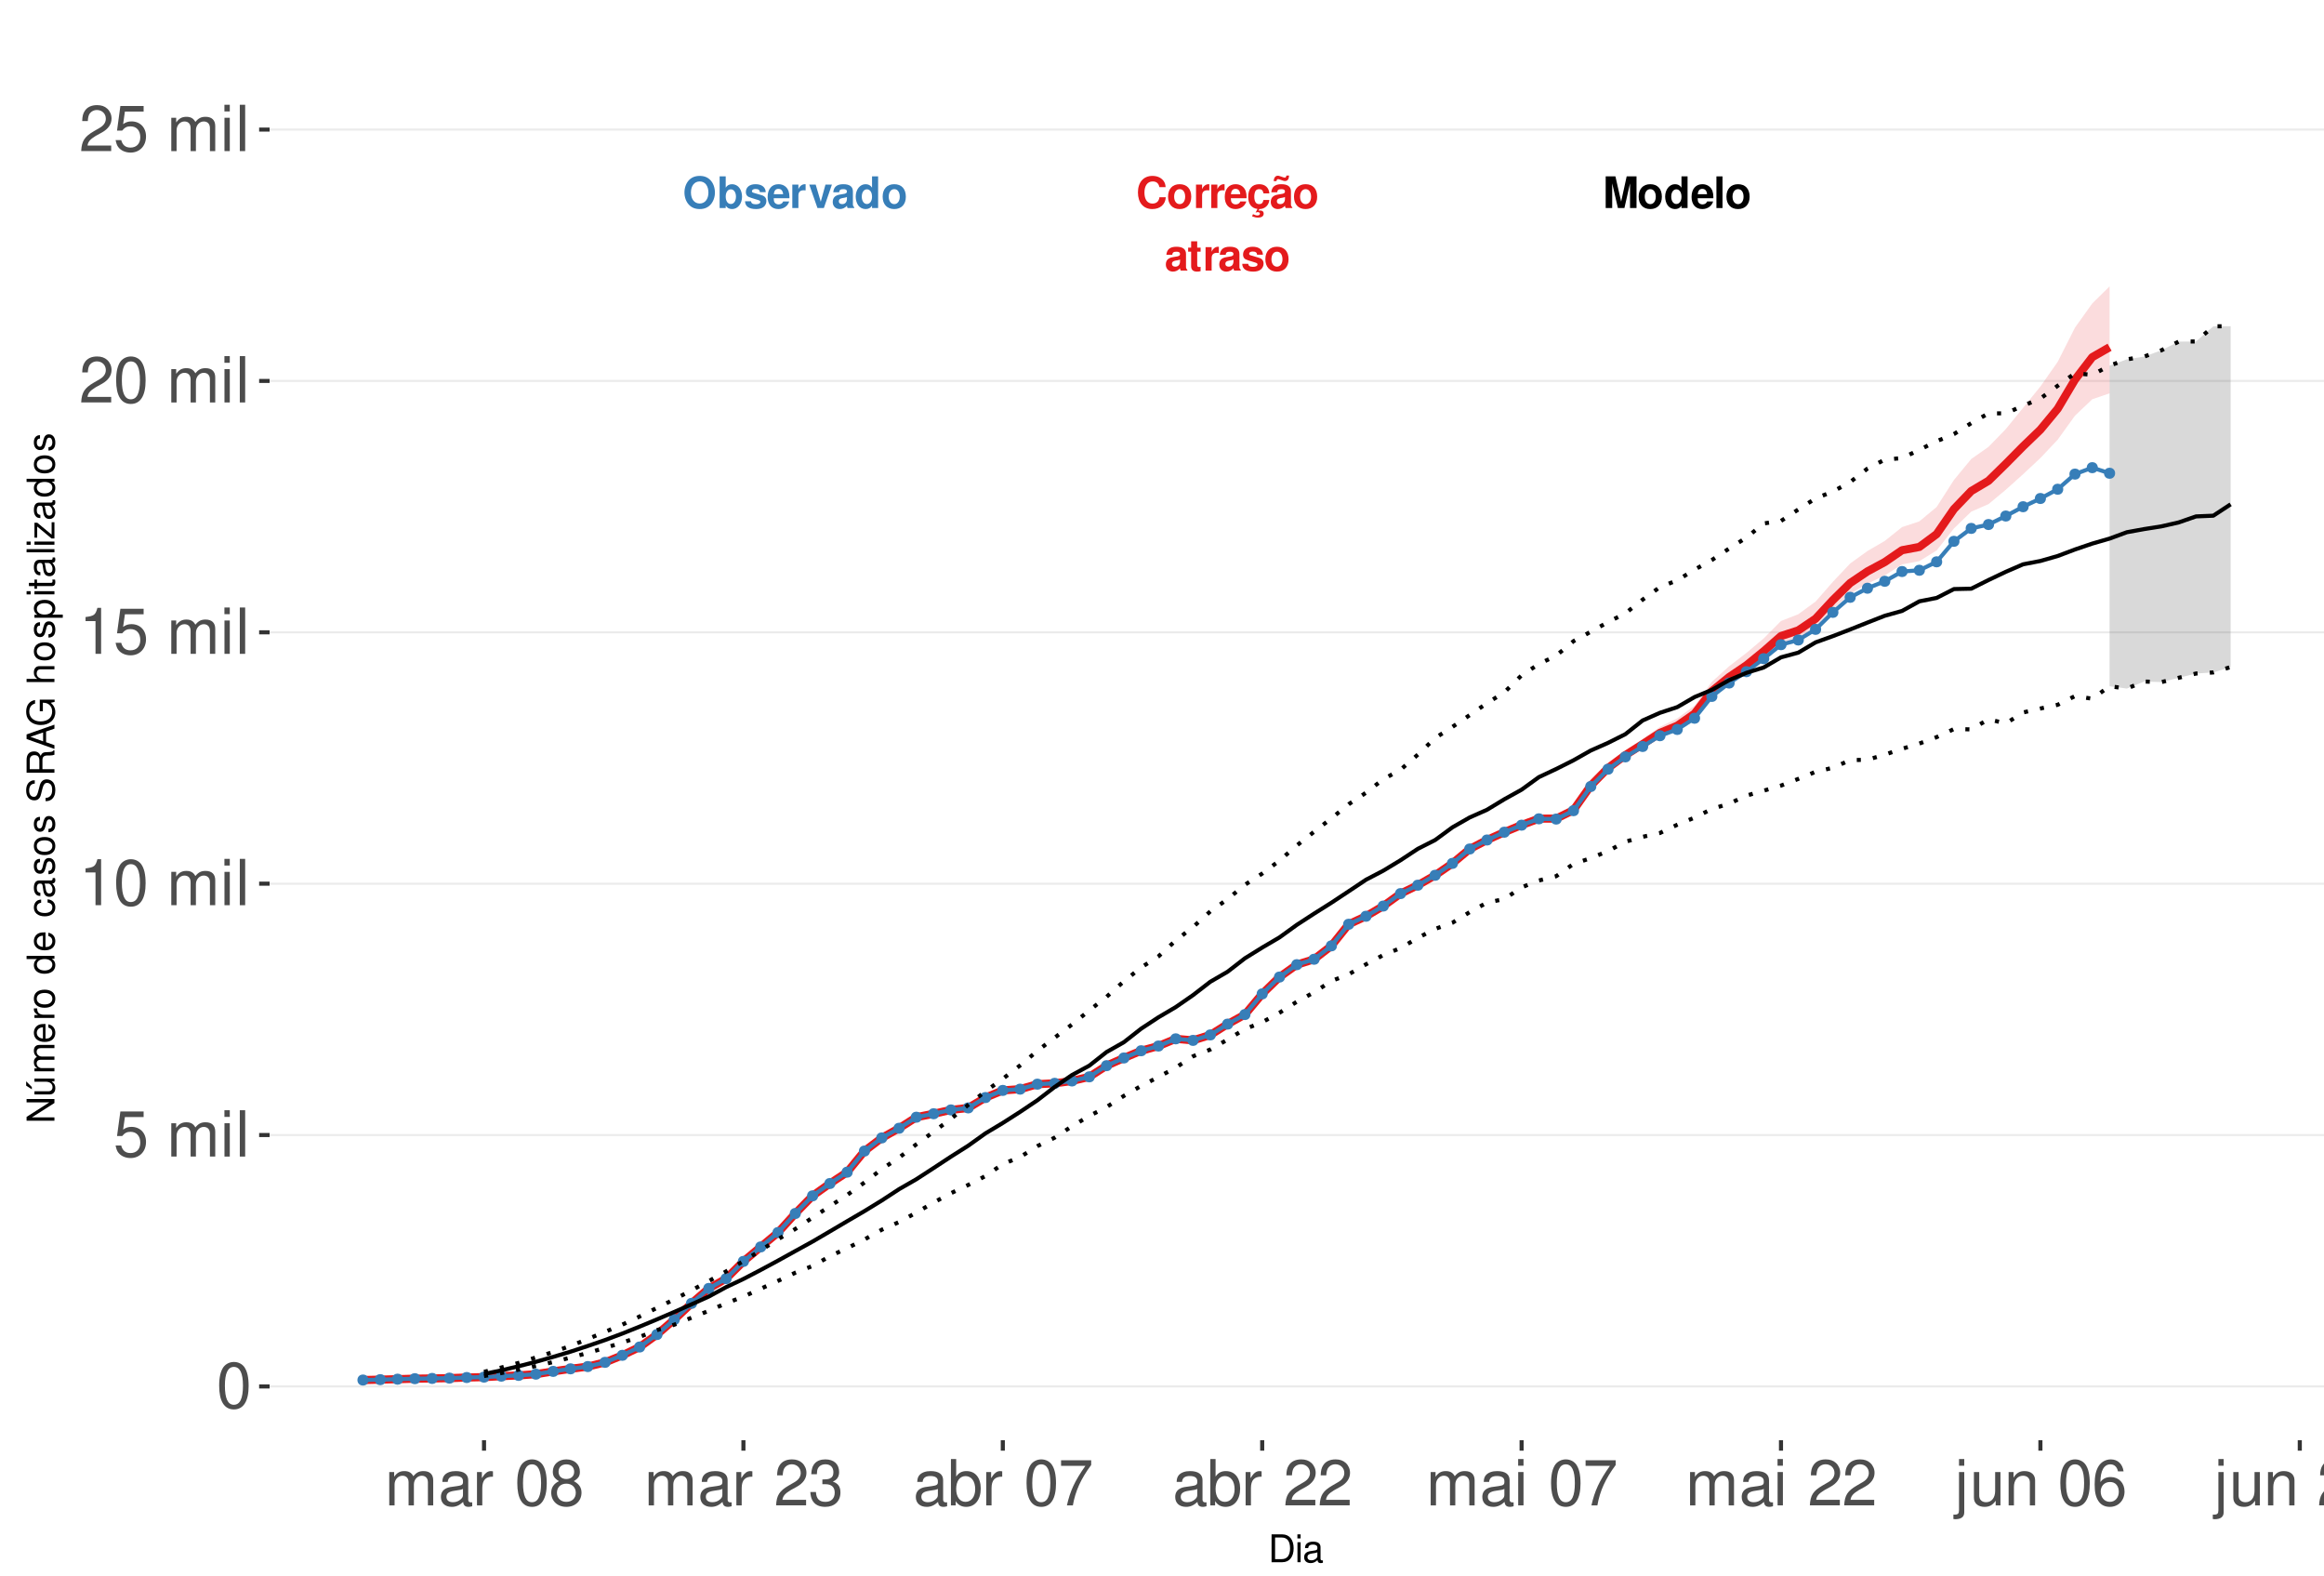<?xml version="1.0" encoding="UTF-8"?>
<svg xmlns="http://www.w3.org/2000/svg" xmlns:xlink="http://www.w3.org/1999/xlink" width="609pt" height="413pt" viewBox="0 0 609 413" version="1.1">
<defs>
<g>
<symbol overflow="visible" id="glyph0-0">
<path style="stroke:none;" d=""/>
</symbol>
<symbol overflow="visible" id="glyph0-1">
<path style="stroke:none;" d="M 7.75 -5.484 C 7.703 -6.203 7.547 -6.656 7.203 -7.125 C 6.562 -7.969 5.547 -8.422 4.297 -8.422 C 1.953 -8.422 0.5 -6.75 0.5 -4.078 C 0.5 -1.406 1.938 0.266 4.25 0.266 C 6.328 0.266 7.688 -0.938 7.797 -2.828 L 6.125 -2.828 C 6.016 -1.781 5.359 -1.172 4.297 -1.172 C 2.984 -1.172 2.203 -2.234 2.203 -4.047 C 2.203 -5.875 3.016 -6.969 4.359 -6.969 C 5.344 -6.969 5.906 -6.5 6.125 -5.484 Z M 7.75 -5.484 "/>
</symbol>
<symbol overflow="visible" id="glyph0-2">
<path style="stroke:none;" d="M 3.422 -6.25 C 1.547 -6.25 0.391 -5 0.391 -2.984 C 0.391 -0.969 1.547 0.266 3.438 0.266 C 5.312 0.266 6.469 -0.969 6.469 -2.953 C 6.469 -5.031 5.344 -6.25 3.422 -6.25 Z M 3.438 -4.953 C 4.312 -4.953 4.875 -4.172 4.875 -2.969 C 4.875 -1.812 4.281 -1.031 3.438 -1.031 C 2.578 -1.031 1.984 -1.812 1.984 -2.984 C 1.984 -4.172 2.578 -4.953 3.438 -4.953 Z M 3.438 -4.953 "/>
</symbol>
<symbol overflow="visible" id="glyph0-3">
<path style="stroke:none;" d="M 0.719 -6.141 L 0.719 0 L 2.312 0 L 2.312 -3.266 C 2.312 -4.203 2.781 -4.656 3.703 -4.656 C 3.875 -4.656 4 -4.656 4.203 -4.625 L 4.203 -6.234 C 4.125 -6.25 4.078 -6.25 4.016 -6.25 C 3.281 -6.25 2.656 -5.766 2.312 -4.938 L 2.312 -6.141 Z M 0.719 -6.141 "/>
</symbol>
<symbol overflow="visible" id="glyph0-4">
<path style="stroke:none;" d="M 5.953 -2.578 C 5.969 -2.703 5.969 -2.766 5.969 -2.844 C 5.969 -3.453 5.875 -4.031 5.734 -4.453 C 5.328 -5.578 4.328 -6.25 3.094 -6.25 C 1.328 -6.25 0.25 -4.969 0.25 -2.906 C 0.25 -0.938 1.312 0.266 3.062 0.266 C 4.438 0.266 5.547 -0.516 5.906 -1.734 L 4.328 -1.734 C 4.141 -1.234 3.703 -0.953 3.109 -0.953 C 2.656 -0.953 2.297 -1.156 2.062 -1.484 C 1.922 -1.719 1.859 -1.984 1.844 -2.578 Z M 1.859 -3.625 C 1.969 -4.578 2.359 -5.031 3.078 -5.031 C 3.797 -5.031 4.234 -4.531 4.312 -3.625 Z M 1.859 -3.625 "/>
</symbol>
<symbol overflow="visible" id="glyph0-5">
<path style="stroke:none;" d="M 3.312 0.266 C 4.734 0.266 5.812 -0.703 5.938 -2.125 L 4.406 -2.125 C 4.219 -1.328 3.906 -1.031 3.281 -1.031 C 2.938 -1.031 2.594 -1.156 2.406 -1.391 C 2.141 -1.719 1.984 -2.312 1.984 -2.953 C 1.984 -3.531 2.094 -4.078 2.281 -4.438 C 2.469 -4.781 2.828 -4.953 3.281 -4.953 C 3.922 -4.953 4.234 -4.656 4.406 -3.844 L 5.938 -3.844 C 5.828 -5.344 4.828 -6.25 3.281 -6.25 C 1.438 -6.25 0.391 -5.047 0.391 -2.953 C 0.391 -1.078 1.25 0.031 2.828 0.234 L 2.328 1.203 C 2.547 1.109 2.672 1.062 2.891 1.062 C 3.234 1.062 3.469 1.234 3.469 1.469 C 3.469 1.734 3.188 1.938 2.828 1.938 C 2.5 1.938 2.203 1.859 1.641 1.594 L 1.422 2.188 C 2.125 2.438 2.484 2.5 2.984 2.5 C 3.938 2.5 4.453 2.125 4.453 1.438 C 4.453 0.938 4.125 0.641 3.578 0.641 C 3.406 0.641 3.266 0.656 3.109 0.719 Z M 3.312 0.266 "/>
</symbol>
<symbol overflow="visible" id="glyph0-6">
<path style="stroke:none;" d="M 5.953 -0.188 C 5.688 -0.453 5.594 -0.641 5.594 -0.938 L 5.594 -4.359 C 5.594 -5.609 4.75 -6.25 3.078 -6.25 C 1.422 -6.25 0.562 -5.547 0.453 -4.125 L 1.984 -4.125 C 2.062 -4.75 2.328 -4.953 3.109 -4.953 C 3.734 -4.953 4.031 -4.75 4.031 -4.344 C 4.031 -4.141 3.938 -3.969 3.766 -3.875 C 3.547 -3.75 3.547 -3.75 2.766 -3.625 L 2.125 -3.516 C 0.906 -3.312 0.312 -2.688 0.312 -1.578 C 0.312 -0.484 1.062 0.266 2.188 0.266 C 2.859 0.266 3.484 -0.016 4.047 -0.609 C 4.047 -0.297 4.078 -0.188 4.234 0 L 5.953 0 Z M 4.031 -2.469 C 4.031 -1.547 3.578 -1.031 2.781 -1.031 C 2.234 -1.031 1.906 -1.312 1.906 -1.766 C 1.906 -2.234 2.156 -2.469 2.828 -2.609 L 3.359 -2.703 C 3.781 -2.781 3.859 -2.812 4.031 -2.906 Z M 4.406 -8.516 C 4.359 -8.156 4.219 -7.969 3.984 -7.969 C 3.906 -7.969 3.672 -8.016 3.609 -8.047 L 2.781 -8.328 C 2.375 -8.469 2.359 -8.469 2.156 -8.469 C 1.531 -8.469 1.125 -7.953 1.078 -7.062 L 1.797 -7.062 C 1.859 -7.422 1.984 -7.578 2.25 -7.578 C 2.359 -7.578 2.469 -7.547 2.594 -7.5 L 3.406 -7.219 C 3.641 -7.125 3.859 -7.078 4.031 -7.078 C 4.703 -7.078 5.062 -7.547 5.109 -8.516 Z M 4.406 -8.516 "/>
</symbol>
<symbol overflow="visible" id="glyph0-7">
<path style="stroke:none;" d="M 5.953 -0.188 C 5.688 -0.453 5.594 -0.641 5.594 -0.938 L 5.594 -4.359 C 5.594 -5.609 4.75 -6.25 3.078 -6.25 C 1.422 -6.25 0.562 -5.547 0.453 -4.125 L 1.984 -4.125 C 2.062 -4.75 2.328 -4.953 3.109 -4.953 C 3.734 -4.953 4.031 -4.75 4.031 -4.344 C 4.031 -4.141 3.938 -3.969 3.766 -3.875 C 3.547 -3.75 3.547 -3.75 2.766 -3.625 L 2.125 -3.516 C 0.906 -3.312 0.312 -2.688 0.312 -1.578 C 0.312 -0.484 1.062 0.266 2.188 0.266 C 2.859 0.266 3.484 -0.016 4.047 -0.609 C 4.047 -0.297 4.078 -0.188 4.234 0 L 5.953 0 Z M 4.031 -2.469 C 4.031 -1.547 3.578 -1.031 2.781 -1.031 C 2.234 -1.031 1.906 -1.312 1.906 -1.766 C 1.906 -2.234 2.156 -2.469 2.828 -2.609 L 3.359 -2.703 C 3.781 -2.781 3.859 -2.812 4.031 -2.906 Z M 4.031 -2.469 "/>
</symbol>
<symbol overflow="visible" id="glyph0-8">
<path style="stroke:none;" d="M 3.422 -6.016 L 2.531 -6.016 L 2.531 -7.672 L 0.938 -7.672 L 0.938 -6.016 L 0.156 -6.016 L 0.156 -4.953 L 0.938 -4.953 L 0.938 -1.188 C 0.938 -0.219 1.453 0.266 2.5 0.266 C 2.859 0.266 3.125 0.234 3.422 0.141 L 3.422 -0.984 C 3.266 -0.953 3.188 -0.938 3.062 -0.938 C 2.641 -0.938 2.531 -1.062 2.531 -1.609 L 2.531 -4.953 L 3.422 -4.953 Z M 3.422 -6.016 "/>
</symbol>
<symbol overflow="visible" id="glyph0-9">
<path style="stroke:none;" d="M 5.75 -4.156 C 5.719 -5.453 4.719 -6.25 3.078 -6.25 C 1.516 -6.25 0.547 -5.453 0.547 -4.203 C 0.547 -3.781 0.672 -3.438 0.891 -3.203 C 1.109 -2.984 1.297 -2.875 1.891 -2.688 L 3.781 -2.094 C 4.188 -1.969 4.328 -1.844 4.328 -1.594 C 4.328 -1.219 3.875 -0.984 3.141 -0.984 C 2.719 -0.984 2.406 -1.062 2.203 -1.203 C 2.031 -1.328 1.953 -1.453 1.891 -1.781 L 0.328 -1.781 C 0.375 -0.438 1.359 0.266 3.234 0.266 C 4.078 0.266 4.734 0.078 5.188 -0.281 C 5.641 -0.641 5.922 -1.219 5.922 -1.812 C 5.922 -2.609 5.516 -3.125 4.703 -3.359 L 2.703 -3.953 C 2.25 -4.078 2.141 -4.172 2.141 -4.422 C 2.141 -4.766 2.5 -5 3.062 -5 C 3.828 -5 4.203 -4.719 4.203 -4.156 Z M 5.75 -4.156 "/>
</symbol>
<symbol overflow="visible" id="glyph0-10">
<path style="stroke:none;" d="M 2.453 -6.469 L 3.953 0 L 5.656 0 L 7.125 -6.469 L 7.125 0 L 8.828 0 L 8.828 -8.297 L 6.25 -8.297 L 4.797 -1.688 L 3.297 -8.297 L 0.75 -8.297 L 0.75 0 L 2.453 0 Z M 2.453 -6.469 "/>
</symbol>
<symbol overflow="visible" id="glyph0-11">
<path style="stroke:none;" d="M 4.609 0 L 6.203 0 L 6.203 -8.297 L 4.609 -8.297 L 4.609 -5.344 C 4.203 -5.953 3.688 -6.25 2.906 -6.25 C 1.438 -6.25 0.328 -4.828 0.328 -2.984 C 0.328 -2.156 0.578 -1.312 0.984 -0.719 C 1.406 -0.109 2.156 0.266 2.906 0.266 C 3.688 0.266 4.203 -0.016 4.609 -0.625 Z M 3.266 -4.906 C 4.078 -4.906 4.609 -4.141 4.609 -2.953 C 4.609 -1.844 4.062 -1.062 3.266 -1.062 C 2.469 -1.062 1.922 -1.859 1.922 -2.984 C 1.922 -4.125 2.469 -4.906 3.266 -4.906 Z M 3.266 -4.906 "/>
</symbol>
<symbol overflow="visible" id="glyph0-12">
<path style="stroke:none;" d="M 2.359 -8.297 L 0.766 -8.297 L 0.766 0 L 2.359 0 Z M 2.359 -8.297 "/>
</symbol>
<symbol overflow="visible" id="glyph0-13">
<path style="stroke:none;" d="M 4.438 -8.422 C 3.281 -8.422 2.328 -8.047 1.609 -7.281 C 0.875 -6.484 0.453 -5.328 0.453 -4.078 C 0.453 -2.844 0.875 -1.672 1.609 -0.891 C 2.328 -0.109 3.266 0.266 4.453 0.266 C 5.625 0.266 6.562 -0.109 7.281 -0.891 C 8 -1.656 8.438 -2.859 8.438 -4.031 C 8.438 -5.328 8.016 -6.5 7.281 -7.281 C 6.547 -8.062 5.641 -8.422 4.438 -8.422 Z M 4.453 -6.969 C 5.844 -6.969 6.734 -5.828 6.734 -4.031 C 6.734 -2.328 5.812 -1.188 4.453 -1.188 C 3.062 -1.188 2.156 -2.328 2.156 -4.078 C 2.156 -5.828 3.062 -6.969 4.453 -6.969 Z M 4.453 -6.969 "/>
</symbol>
<symbol overflow="visible" id="glyph0-14">
<path style="stroke:none;" d="M 0.672 -8.297 L 0.672 0 L 2.266 0 L 2.266 -0.625 C 2.656 -0.016 3.188 0.266 3.953 0.266 C 5.422 0.266 6.547 -1.141 6.547 -2.984 C 6.547 -3.828 6.297 -4.656 5.875 -5.25 C 5.453 -5.859 4.703 -6.25 3.953 -6.25 C 3.188 -6.25 2.656 -5.953 2.266 -5.344 L 2.266 -8.297 Z M 3.609 -4.906 C 4.391 -4.906 4.953 -4.125 4.953 -2.984 C 4.953 -1.859 4.406 -1.062 3.609 -1.062 C 2.797 -1.062 2.266 -1.828 2.266 -3.016 C 2.266 -4.141 2.812 -4.906 3.609 -4.906 Z M 3.609 -4.906 "/>
</symbol>
<symbol overflow="visible" id="glyph0-15">
<path style="stroke:none;" d="M 3.984 0 L 6.094 -6.141 L 4.406 -6.141 L 3.172 -1.656 L 1.844 -6.141 L 0.156 -6.141 L 2.312 0 Z M 3.984 0 "/>
</symbol>
<symbol overflow="visible" id="glyph1-0">
<path style="stroke:none;" d=""/>
</symbol>
<symbol overflow="visible" id="glyph1-1">
<path style="stroke:none;" d="M 4.578 -12.047 C 3.484 -12.047 2.484 -11.547 1.859 -10.734 C 1.094 -9.656 0.719 -8.062 0.719 -5.828 C 0.719 -1.766 2.047 0.391 4.578 0.391 C 7.078 0.391 8.438 -1.766 8.438 -5.734 C 8.438 -8.062 8.078 -9.625 7.297 -10.734 C 6.672 -11.562 5.703 -12.047 4.578 -12.047 Z M 4.578 -10.75 C 6.156 -10.75 6.953 -9.125 6.953 -5.859 C 6.953 -2.438 6.172 -0.828 4.547 -0.828 C 3 -0.828 2.219 -2.5 2.219 -5.812 C 2.219 -9.125 3 -10.75 4.578 -10.75 Z M 4.578 -10.75 "/>
</symbol>
<symbol overflow="visible" id="glyph1-2">
<path style="stroke:none;" d="M 7.922 -11.812 L 1.828 -11.812 L 0.953 -5.375 L 2.297 -5.375 C 2.984 -6.203 3.547 -6.484 4.484 -6.484 C 6.062 -6.484 7.047 -5.391 7.047 -3.641 C 7.047 -1.953 6.062 -0.922 4.469 -0.922 C 3.188 -0.922 2.406 -1.562 2.047 -2.891 L 0.578 -2.891 C 0.781 -1.938 0.953 -1.469 1.297 -1.031 C 1.969 -0.141 3.172 0.391 4.5 0.391 C 6.875 0.391 8.547 -1.344 8.547 -3.844 C 8.547 -6.172 7 -7.781 4.734 -7.781 C 3.891 -7.781 3.234 -7.562 2.547 -7.062 L 3.016 -10.359 L 7.922 -10.359 Z M 7.922 -11.812 "/>
</symbol>
<symbol overflow="visible" id="glyph1-3">
<path style="stroke:none;" d=""/>
</symbol>
<symbol overflow="visible" id="glyph1-4">
<path style="stroke:none;" d="M 1.172 -8.734 L 1.172 0 L 2.562 0 L 2.562 -5.484 C 2.562 -6.75 3.484 -7.766 4.609 -7.766 C 5.641 -7.766 6.234 -7.125 6.234 -6.016 L 6.234 0 L 7.625 0 L 7.625 -5.484 C 7.625 -6.75 8.547 -7.766 9.672 -7.766 C 10.688 -7.766 11.297 -7.109 11.297 -6.016 L 11.297 0 L 12.688 0 L 12.688 -6.547 C 12.688 -8.109 11.797 -8.984 10.156 -8.984 C 9 -8.984 8.297 -8.625 7.484 -7.641 C 6.969 -8.578 6.266 -8.984 5.125 -8.984 C 3.969 -8.984 3.188 -8.547 2.453 -7.5 L 2.453 -8.734 Z M 1.172 -8.734 "/>
</symbol>
<symbol overflow="visible" id="glyph1-5">
<path style="stroke:none;" d="M 2.5 -8.734 L 1.109 -8.734 L 1.109 0 L 2.5 0 Z M 2.5 -12.141 L 1.094 -12.141 L 1.094 -10.391 L 2.5 -10.391 Z M 2.5 -12.141 "/>
</symbol>
<symbol overflow="visible" id="glyph1-6">
<path style="stroke:none;" d="M 2.531 -12.141 L 1.125 -12.141 L 1.125 0 L 2.531 0 Z M 2.531 -12.141 "/>
</symbol>
<symbol overflow="visible" id="glyph1-7">
<path style="stroke:none;" d="M 4.312 -8.578 L 4.312 0 L 5.781 0 L 5.781 -12.047 L 4.812 -12.047 C 4.297 -10.188 3.969 -9.938 1.703 -9.641 L 1.703 -8.578 Z M 4.312 -8.578 "/>
</symbol>
<symbol overflow="visible" id="glyph1-8">
<path style="stroke:none;" d="M 8.422 -1.453 L 2.219 -1.453 C 2.359 -2.453 2.891 -3.078 4.344 -3.969 L 6.016 -4.891 C 7.656 -5.812 8.516 -7.047 8.516 -8.531 C 8.516 -9.531 8.109 -10.453 7.406 -11.109 C 6.719 -11.75 5.844 -12.047 4.734 -12.047 C 3.234 -12.047 2.109 -11.516 1.469 -10.484 C 1.047 -9.844 0.859 -9.094 0.828 -7.875 L 2.297 -7.875 C 2.344 -8.688 2.453 -9.172 2.641 -9.578 C 3.031 -10.312 3.797 -10.766 4.688 -10.766 C 6.016 -10.766 7.016 -9.797 7.016 -8.5 C 7.016 -7.531 6.469 -6.703 5.406 -6.094 L 3.875 -5.203 C 1.422 -3.781 0.703 -2.641 0.562 -0.016 L 8.422 -0.016 Z M 8.422 -1.453 "/>
</symbol>
<symbol overflow="visible" id="glyph1-9">
<path style="stroke:none;" d="M 8.906 -0.812 C 8.766 -0.781 8.688 -0.781 8.609 -0.781 C 8.125 -0.781 7.859 -1.031 7.859 -1.469 L 7.859 -6.594 C 7.859 -8.141 6.734 -8.984 4.578 -8.984 C 3.297 -8.984 2.281 -8.609 1.688 -7.969 C 1.281 -7.516 1.109 -7.016 1.078 -6.141 L 2.484 -6.141 C 2.594 -7.219 3.234 -7.688 4.531 -7.688 C 5.797 -7.688 6.484 -7.234 6.484 -6.391 L 6.484 -6.031 C 6.469 -5.438 6.156 -5.219 5.031 -5.062 C 3.062 -4.812 2.766 -4.75 2.234 -4.531 C 1.219 -4.094 0.703 -3.328 0.703 -2.203 C 0.703 -0.609 1.797 0.391 3.562 0.391 C 4.656 0.391 5.547 0 6.531 -0.906 C 6.625 0 7.062 0.391 7.969 0.391 C 8.266 0.391 8.438 0.344 8.906 0.234 Z M 6.484 -2.75 C 6.484 -2.281 6.344 -2 5.922 -1.609 C 5.359 -1.094 4.688 -0.828 3.859 -0.828 C 2.781 -0.828 2.156 -1.344 2.156 -2.234 C 2.156 -3.141 2.75 -3.609 4.25 -3.828 C 5.734 -4.031 6.016 -4.094 6.484 -4.312 Z M 6.484 -2.75 "/>
</symbol>
<symbol overflow="visible" id="glyph1-10">
<path style="stroke:none;" d="M 1.156 -8.734 L 1.156 0 L 2.547 0 L 2.547 -4.531 C 2.562 -6.625 3.438 -7.562 5.344 -7.516 L 5.344 -8.922 C 5.109 -8.969 4.984 -8.984 4.812 -8.984 C 3.922 -8.984 3.234 -8.438 2.438 -7.141 L 2.438 -8.734 Z M 1.156 -8.734 "/>
</symbol>
<symbol overflow="visible" id="glyph1-11">
<path style="stroke:none;" d="M 6.516 -6.344 C 7.75 -7.094 8.125 -7.688 8.125 -8.828 C 8.125 -10.734 6.672 -12.047 4.578 -12.047 C 2.5 -12.047 1.031 -10.734 1.031 -8.844 C 1.031 -7.688 1.422 -7.109 2.625 -6.344 C 1.281 -5.656 0.609 -4.688 0.609 -3.344 C 0.609 -1.156 2.234 0.391 4.578 0.391 C 6.906 0.391 8.547 -1.156 8.547 -3.344 C 8.547 -4.688 7.875 -5.656 6.516 -6.344 Z M 4.578 -10.75 C 5.828 -10.75 6.625 -10 6.625 -8.797 C 6.625 -7.656 5.812 -6.906 4.578 -6.906 C 3.328 -6.906 2.531 -7.656 2.531 -8.828 C 2.531 -10 3.328 -10.75 4.578 -10.75 Z M 4.578 -5.688 C 6.047 -5.688 7.047 -4.719 7.047 -3.312 C 7.047 -1.859 6.062 -0.922 4.547 -0.922 C 3.109 -0.922 2.109 -1.906 2.109 -3.297 C 2.109 -4.734 3.094 -5.688 4.578 -5.688 Z M 4.578 -5.688 "/>
</symbol>
<symbol overflow="visible" id="glyph1-12">
<path style="stroke:none;" d="M 3.688 -5.547 L 4.484 -5.547 C 6.078 -5.547 6.922 -4.797 6.922 -3.344 C 6.922 -1.828 6.016 -0.922 4.5 -0.922 C 2.875 -0.922 2.094 -1.734 2 -3.5 L 0.531 -3.5 C 0.594 -2.531 0.766 -1.906 1.047 -1.359 C 1.672 -0.203 2.812 0.391 4.438 0.391 C 6.859 0.391 8.422 -1.078 8.422 -3.359 C 8.422 -4.891 7.844 -5.734 6.422 -6.234 C 7.531 -6.672 8.078 -7.516 8.078 -8.734 C 8.078 -10.797 6.734 -12.047 4.484 -12.047 C 2.094 -12.047 0.828 -10.703 0.781 -8.156 L 2.25 -8.156 C 2.266 -8.891 2.328 -9.312 2.516 -9.672 C 2.844 -10.359 3.578 -10.766 4.5 -10.766 C 5.797 -10.766 6.578 -9.984 6.578 -8.672 C 6.578 -7.828 6.281 -7.312 5.625 -7.031 C 5.234 -6.859 4.703 -6.797 3.688 -6.781 Z M 3.688 -5.547 "/>
</symbol>
<symbol overflow="visible" id="glyph1-13">
<path style="stroke:none;" d="M 0.906 -12.141 L 0.906 0 L 2.156 0 L 2.156 -1.109 C 2.812 -0.094 3.703 0.391 4.906 0.391 C 7.219 0.391 8.719 -1.5 8.719 -4.391 C 8.719 -7.234 7.297 -8.984 4.984 -8.984 C 3.781 -8.984 2.938 -8.531 2.281 -7.547 L 2.281 -12.141 Z M 4.719 -7.672 C 6.266 -7.672 7.266 -6.328 7.266 -4.25 C 7.266 -2.266 6.234 -0.922 4.719 -0.922 C 3.234 -0.922 2.281 -2.25 2.281 -4.297 C 2.281 -6.344 3.234 -7.672 4.719 -7.672 Z M 4.719 -7.672 "/>
</symbol>
<symbol overflow="visible" id="glyph1-14">
<path style="stroke:none;" d="M 8.656 -11.812 L 0.766 -11.812 L 0.766 -10.359 L 7.141 -10.359 C 4.328 -6.344 3.188 -3.875 2.297 0 L 3.859 0 C 4.516 -3.781 6 -7.031 8.656 -10.578 Z M 8.656 -11.812 "/>
</symbol>
<symbol overflow="visible" id="glyph1-15">
<path style="stroke:none;" d="M 1.172 -8.734 L 1.172 1.266 C 1.172 2.125 0.906 2.422 0.031 2.422 C -0.062 2.422 -0.109 2.422 -0.297 2.406 L -0.297 3.578 C -0.141 3.609 -0.047 3.625 0.172 3.625 C 1.734 3.625 2.547 3.016 2.547 1.812 L 2.547 -8.734 Z M 2.547 -12.141 L 1.172 -12.141 L 1.172 -10.391 L 2.547 -10.391 Z M 2.547 -12.141 "/>
</symbol>
<symbol overflow="visible" id="glyph1-16">
<path style="stroke:none;" d="M 8.031 0 L 8.031 -8.734 L 6.641 -8.734 L 6.641 -3.781 C 6.641 -2 5.719 -0.828 4.266 -0.828 C 3.172 -0.828 2.469 -1.5 2.469 -2.547 L 2.469 -8.734 L 1.078 -8.734 L 1.078 -2 C 1.078 -0.547 2.172 0.391 3.859 0.391 C 5.141 0.391 5.969 -0.062 6.781 -1.219 L 6.781 0 Z M 8.031 0 "/>
</symbol>
<symbol overflow="visible" id="glyph1-17">
<path style="stroke:none;" d="M 1.172 -8.734 L 1.172 0 L 2.562 0 L 2.562 -4.812 C 2.562 -6.594 3.5 -7.766 4.938 -7.766 C 6.031 -7.766 6.734 -7.094 6.734 -6.047 L 6.734 0 L 8.109 0 L 8.109 -6.594 C 8.109 -8.047 7.031 -8.984 5.344 -8.984 C 4.047 -8.984 3.219 -8.484 2.453 -7.266 L 2.453 -8.734 Z M 1.172 -8.734 "/>
</symbol>
<symbol overflow="visible" id="glyph1-18">
<path style="stroke:none;" d="M 8.297 -8.906 C 8.016 -10.875 6.75 -12.047 4.953 -12.047 C 3.641 -12.047 2.484 -11.406 1.781 -10.328 C 1.031 -9.141 0.719 -7.672 0.719 -5.5 C 0.719 -3.469 1 -2.188 1.719 -1.109 C 2.344 -0.141 3.375 0.391 4.688 0.391 C 6.922 0.391 8.547 -1.297 8.547 -3.641 C 8.547 -5.859 7.047 -7.422 4.938 -7.422 C 3.766 -7.422 2.844 -7 2.219 -6.109 C 2.234 -9.094 3.172 -10.75 4.844 -10.75 C 5.875 -10.75 6.594 -10.078 6.828 -8.906 Z M 4.75 -6.125 C 6.156 -6.125 7.047 -5.125 7.047 -3.531 C 7.047 -2.016 6.047 -0.922 4.703 -0.922 C 3.328 -0.922 2.297 -2.062 2.297 -3.594 C 2.297 -5.094 3.297 -6.125 4.75 -6.125 Z M 4.75 -6.125 "/>
</symbol>
<symbol overflow="visible" id="glyph2-0">
<path style="stroke:none;" d=""/>
</symbol>
<symbol overflow="visible" id="glyph2-1">
<path style="stroke:none;" d="M 0.891 0 L 3.703 0 C 5.547 0 6.672 -1.375 6.672 -3.656 C 6.672 -5.906 5.547 -7.297 3.703 -7.297 L 0.891 -7.297 Z M 1.812 -0.812 L 1.812 -6.469 L 3.547 -6.469 C 4.984 -6.469 5.734 -5.5 5.734 -3.641 C 5.734 -1.797 4.984 -0.812 3.547 -0.812 Z M 1.812 -0.812 "/>
</symbol>
<symbol overflow="visible" id="glyph2-2">
<path style="stroke:none;" d="M 1.5 -5.234 L 0.672 -5.234 L 0.672 0 L 1.5 0 Z M 1.5 -7.297 L 0.656 -7.297 L 0.656 -6.234 L 1.5 -6.234 Z M 1.5 -7.297 "/>
</symbol>
<symbol overflow="visible" id="glyph2-3">
<path style="stroke:none;" d="M 5.344 -0.484 C 5.266 -0.469 5.219 -0.469 5.172 -0.469 C 4.875 -0.469 4.719 -0.625 4.719 -0.875 L 4.719 -3.953 C 4.719 -4.891 4.047 -5.391 2.75 -5.391 C 1.984 -5.391 1.375 -5.172 1.016 -4.781 C 0.766 -4.516 0.672 -4.203 0.656 -3.688 L 1.484 -3.688 C 1.562 -4.328 1.938 -4.625 2.719 -4.625 C 3.484 -4.625 3.891 -4.344 3.891 -3.844 L 3.891 -3.625 C 3.875 -3.266 3.703 -3.125 3.016 -3.047 C 1.844 -2.891 1.656 -2.844 1.344 -2.719 C 0.734 -2.453 0.422 -2 0.422 -1.312 C 0.422 -0.375 1.078 0.234 2.141 0.234 C 2.797 0.234 3.328 0 3.922 -0.547 C 3.984 0 4.234 0.234 4.781 0.234 C 4.953 0.234 5.062 0.203 5.344 0.141 Z M 3.891 -1.656 C 3.891 -1.375 3.812 -1.203 3.562 -0.969 C 3.219 -0.656 2.812 -0.5 2.312 -0.5 C 1.672 -0.5 1.297 -0.812 1.297 -1.344 C 1.297 -1.891 1.656 -2.172 2.547 -2.297 C 3.438 -2.422 3.609 -2.453 3.891 -2.594 Z M 3.891 -1.656 "/>
</symbol>
<symbol overflow="visible" id="glyph3-0">
<path style="stroke:none;" d=""/>
</symbol>
<symbol overflow="visible" id="glyph3-1">
<path style="stroke:none;" d="M -7.297 -6.453 L -7.297 -5.578 L -1.328 -5.578 L -7.297 -1.766 L -7.297 -0.766 L 0 -0.766 L 0 -1.641 L -5.906 -1.641 L 0 -5.406 L 0 -6.453 Z M -7.297 -6.453 "/>
</symbol>
<symbol overflow="visible" id="glyph3-2">
<path style="stroke:none;" d="M 0 -4.812 L -5.234 -4.812 L -5.234 -3.984 L -2.266 -3.984 C -1.203 -3.984 -0.5 -3.438 -0.5 -2.562 C -0.5 -1.906 -0.906 -1.484 -1.531 -1.484 L -5.234 -1.484 L -5.234 -0.656 L -1.203 -0.656 C -0.328 -0.656 0.234 -1.297 0.234 -2.312 C 0.234 -3.094 -0.047 -3.578 -0.734 -4.062 L 0 -4.062 Z M -7.406 -2.953 L -5.922 -2 L -5.922 -2.594 L -7.406 -4.094 Z M -7.406 -2.953 "/>
</symbol>
<symbol overflow="visible" id="glyph3-3">
<path style="stroke:none;" d="M -5.234 -0.703 L 0 -0.703 L 0 -1.547 L -3.297 -1.547 C -4.047 -1.547 -4.656 -2.094 -4.656 -2.766 C -4.656 -3.391 -4.281 -3.734 -3.609 -3.734 L 0 -3.734 L 0 -4.578 L -3.297 -4.578 C -4.047 -4.578 -4.656 -5.125 -4.656 -5.812 C -4.656 -6.422 -4.266 -6.781 -3.609 -6.781 L 0 -6.781 L 0 -7.625 L -3.938 -7.625 C -4.875 -7.625 -5.391 -7.078 -5.391 -6.094 C -5.391 -5.406 -5.188 -4.984 -4.594 -4.484 C -5.156 -4.188 -5.391 -3.766 -5.391 -3.078 C -5.391 -2.375 -5.125 -1.906 -4.5 -1.469 L -5.234 -1.469 Z M -5.234 -0.703 "/>
</symbol>
<symbol overflow="visible" id="glyph3-4">
<path style="stroke:none;" d="M -2.344 -5.125 C -3.141 -5.125 -3.625 -5.062 -4.016 -4.922 C -4.875 -4.578 -5.391 -3.781 -5.391 -2.797 C -5.391 -1.344 -4.281 -0.406 -2.547 -0.406 C -0.812 -0.406 0.234 -1.297 0.234 -2.781 C 0.234 -3.984 -0.453 -4.812 -1.594 -5.016 L -1.594 -4.188 C -0.906 -3.953 -0.547 -3.484 -0.547 -2.812 C -0.547 -2.281 -0.781 -1.828 -1.219 -1.547 C -1.516 -1.344 -1.812 -1.281 -2.344 -1.266 Z M -3.016 -1.297 C -3.984 -1.359 -4.625 -1.953 -4.625 -2.797 C -4.625 -3.641 -3.953 -4.234 -3.016 -4.234 Z M -3.016 -1.297 "/>
</symbol>
<symbol overflow="visible" id="glyph3-5">
<path style="stroke:none;" d="M -5.234 -0.688 L 0 -0.688 L 0 -1.531 L -2.719 -1.531 C -3.984 -1.547 -4.547 -2.062 -4.516 -3.203 L -5.359 -3.203 C -5.375 -3.062 -5.391 -2.984 -5.391 -2.891 C -5.391 -2.344 -5.062 -1.938 -4.297 -1.453 L -5.234 -1.453 Z M -5.234 -0.688 "/>
</symbol>
<symbol overflow="visible" id="glyph3-6">
<path style="stroke:none;" d="M -5.391 -2.719 C -5.391 -1.234 -4.344 -0.359 -2.578 -0.359 C -0.812 -0.359 0.234 -1.234 0.234 -2.734 C 0.234 -4.203 -0.812 -5.094 -2.547 -5.094 C -4.359 -5.094 -5.391 -4.234 -5.391 -2.719 Z M -4.625 -2.734 C -4.625 -3.672 -3.844 -4.234 -2.547 -4.234 C -1.312 -4.234 -0.547 -3.656 -0.547 -2.734 C -0.547 -1.797 -1.312 -1.234 -2.578 -1.234 C -3.844 -1.234 -4.625 -1.797 -4.625 -2.734 Z M -4.625 -2.734 "/>
</symbol>
<symbol overflow="visible" id="glyph3-7">
<path style="stroke:none;" d=""/>
</symbol>
<symbol overflow="visible" id="glyph3-8">
<path style="stroke:none;" d="M -7.297 -4.953 L -7.297 -4.125 L -4.578 -4.125 C -5.109 -3.766 -5.391 -3.203 -5.391 -2.516 C -5.391 -1.156 -4.297 -0.266 -2.625 -0.266 C -0.859 -0.266 0.234 -1.125 0.234 -2.547 C 0.234 -3.266 -0.047 -3.766 -0.688 -4.203 L 0 -4.203 L 0 -4.953 Z M -4.609 -2.656 C -4.609 -3.547 -3.812 -4.125 -2.562 -4.125 C -1.344 -4.125 -0.547 -3.547 -0.547 -2.656 C -0.547 -1.734 -1.359 -1.125 -2.578 -1.125 C -3.797 -1.125 -4.609 -1.734 -4.609 -2.656 Z M -4.609 -2.656 "/>
</symbol>
<symbol overflow="visible" id="glyph3-9">
<path style="stroke:none;" d="M -3.484 -4.703 C -3.984 -4.672 -4.312 -4.562 -4.609 -4.359 C -5.094 -4 -5.391 -3.375 -5.391 -2.641 C -5.391 -1.219 -4.266 -0.312 -2.531 -0.312 C -0.844 -0.312 0.234 -1.203 0.234 -2.625 C 0.234 -3.875 -0.516 -4.672 -1.797 -4.766 L -1.797 -3.938 C -0.953 -3.797 -0.547 -3.359 -0.547 -2.656 C -0.547 -1.734 -1.297 -1.188 -2.531 -1.188 C -3.844 -1.188 -4.625 -1.719 -4.625 -2.625 C -4.625 -3.328 -4.203 -3.766 -3.484 -3.875 Z M -3.484 -4.703 "/>
</symbol>
<symbol overflow="visible" id="glyph3-10">
<path style="stroke:none;" d="M -0.484 -5.344 C -0.469 -5.266 -0.469 -5.219 -0.469 -5.172 C -0.469 -4.875 -0.625 -4.719 -0.875 -4.719 L -3.953 -4.719 C -4.891 -4.719 -5.391 -4.047 -5.391 -2.75 C -5.391 -1.984 -5.172 -1.375 -4.781 -1.016 C -4.516 -0.766 -4.203 -0.672 -3.688 -0.656 L -3.688 -1.484 C -4.328 -1.562 -4.625 -1.938 -4.625 -2.719 C -4.625 -3.484 -4.344 -3.891 -3.844 -3.891 L -3.625 -3.891 C -3.266 -3.875 -3.125 -3.703 -3.047 -3.016 C -2.891 -1.844 -2.844 -1.656 -2.719 -1.344 C -2.453 -0.734 -2 -0.422 -1.312 -0.422 C -0.375 -0.422 0.234 -1.078 0.234 -2.141 C 0.234 -2.797 0 -3.328 -0.547 -3.922 C 0 -3.984 0.234 -4.234 0.234 -4.781 C 0.234 -4.953 0.203 -5.062 0.141 -5.344 Z M -1.656 -3.891 C -1.375 -3.891 -1.203 -3.812 -0.969 -3.562 C -0.656 -3.219 -0.5 -2.812 -0.5 -2.312 C -0.5 -1.672 -0.812 -1.297 -1.344 -1.297 C -1.891 -1.297 -2.172 -1.656 -2.297 -2.547 C -2.422 -3.438 -2.453 -3.609 -2.594 -3.891 Z M -1.656 -3.891 "/>
</symbol>
<symbol overflow="visible" id="glyph3-11">
<path style="stroke:none;" d="M -3.781 -4.375 C -4.812 -4.375 -5.391 -3.688 -5.391 -2.484 C -5.391 -1.266 -4.766 -0.469 -3.797 -0.469 C -2.969 -0.469 -2.578 -0.891 -2.281 -2.125 L -2.094 -2.906 C -1.953 -3.484 -1.734 -3.719 -1.375 -3.719 C -0.875 -3.719 -0.547 -3.234 -0.547 -2.5 C -0.547 -2.047 -0.672 -1.672 -0.891 -1.453 C -1.047 -1.328 -1.188 -1.266 -1.562 -1.219 L -1.562 -0.344 C -0.344 -0.375 0.234 -1.062 0.234 -2.438 C 0.234 -3.75 -0.422 -4.594 -1.438 -4.594 C -2.203 -4.594 -2.641 -4.156 -2.891 -3.109 L -3.078 -2.312 C -3.234 -1.625 -3.453 -1.344 -3.828 -1.344 C -4.312 -1.344 -4.625 -1.766 -4.625 -2.453 C -4.625 -3.125 -4.328 -3.484 -3.781 -3.5 Z M -3.781 -4.375 "/>
</symbol>
<symbol overflow="visible" id="glyph3-12">
<path style="stroke:none;" d="M -5.156 -5.953 C -5.656 -5.953 -5.797 -5.938 -6.125 -5.766 C -6.969 -5.375 -7.406 -4.516 -7.406 -3.297 C -7.406 -1.688 -6.594 -0.703 -5.266 -0.703 C -4.375 -0.703 -3.812 -1.172 -3.562 -2.125 L -3.094 -3.938 C -2.844 -4.875 -2.484 -5.281 -1.906 -5.281 C -1.516 -5.281 -1.125 -5.062 -0.906 -4.766 C -0.688 -4.469 -0.594 -4.016 -0.594 -3.422 C -0.594 -2.625 -0.781 -2.094 -1.203 -1.734 C -1.516 -1.469 -1.875 -1.344 -2.312 -1.359 L -2.312 -0.484 C -1.656 -0.484 -1.203 -0.625 -0.812 -0.906 C -0.125 -1.406 0.234 -2.25 0.234 -3.359 C 0.234 -4.234 0.031 -4.938 -0.328 -5.406 C -0.719 -5.906 -1.375 -6.203 -2 -6.203 C -2.906 -6.203 -3.562 -5.656 -3.828 -4.656 L -4.312 -2.828 C -4.562 -1.953 -4.844 -1.625 -5.406 -1.625 C -6.141 -1.625 -6.625 -2.281 -6.625 -3.266 C -6.625 -4.422 -6.109 -5.062 -5.156 -5.078 Z M -5.156 -5.953 "/>
</symbol>
<symbol overflow="visible" id="glyph3-13">
<path style="stroke:none;" d="M -3.141 -1.859 L -3.141 -4.266 C -3.141 -5.094 -2.734 -5.453 -1.844 -5.453 L -1.188 -5.453 C -0.734 -5.453 -0.297 -5.531 0 -5.656 L 0 -6.797 L -0.234 -6.797 C -0.469 -6.438 -0.734 -6.375 -1.703 -6.344 C -2.906 -6.344 -3.266 -6.156 -3.594 -5.359 C -4.016 -6.188 -4.5 -6.516 -5.344 -6.516 C -6.594 -6.516 -7.297 -5.734 -7.297 -4.297 L -7.297 -0.938 L 0 -0.938 L 0 -1.859 Z M -3.953 -1.859 L -6.469 -1.859 L -6.469 -4.109 C -6.469 -4.625 -6.391 -4.938 -6.188 -5.156 C -5.984 -5.406 -5.656 -5.547 -5.219 -5.547 C -4.344 -5.547 -3.953 -5.094 -3.953 -4.109 Z M -3.953 -1.859 "/>
</symbol>
<symbol overflow="visible" id="glyph3-14">
<path style="stroke:none;" d="M -2.188 -4.734 L 0 -5.484 L 0 -6.531 L -7.297 -3.969 L -7.297 -2.766 L 0 -0.172 L 0 -1.156 L -2.188 -1.938 Z M -2.969 -4.484 L -2.969 -2.156 L -6.297 -3.359 Z M -2.969 -4.484 "/>
</symbol>
<symbol overflow="visible" id="glyph3-15">
<path style="stroke:none;" d="M -3.844 -7.094 L -3.844 -4.047 L -3.031 -4.047 L -3.031 -6.266 L -2.828 -6.266 C -1.531 -6.266 -0.594 -5.312 -0.594 -3.984 C -0.594 -3.234 -0.859 -2.562 -1.328 -2.141 C -1.844 -1.656 -2.719 -1.375 -3.625 -1.375 C -5.406 -1.375 -6.594 -2.391 -6.594 -3.938 C -6.594 -5.047 -6.016 -5.844 -5.078 -6.047 L -5.078 -6.984 C -6.562 -6.734 -7.406 -5.609 -7.406 -3.938 C -7.406 -3.047 -7.188 -2.328 -6.703 -1.766 C -6.016 -0.906 -4.875 -0.438 -3.562 -0.438 C -1.328 -0.438 0.234 -1.812 0.234 -3.781 C 0.234 -4.766 -0.141 -5.547 -0.938 -6.266 L 0.047 -6.5 L 0.047 -7.094 Z M -3.844 -7.094 "/>
</symbol>
<symbol overflow="visible" id="glyph3-16">
<path style="stroke:none;" d="M -7.297 -0.703 L 0 -0.703 L 0 -1.531 L -2.891 -1.531 C -3.953 -1.531 -4.656 -2.094 -4.656 -2.953 C -4.656 -3.234 -4.578 -3.484 -4.438 -3.688 C -4.25 -3.938 -4 -4.031 -3.625 -4.031 L 0 -4.031 L 0 -4.859 L -3.953 -4.859 C -4.844 -4.859 -5.391 -4.234 -5.391 -3.203 C -5.391 -2.469 -5.156 -2.016 -4.516 -1.531 L -7.297 -1.531 Z M -7.297 -0.703 "/>
</symbol>
<symbol overflow="visible" id="glyph3-17">
<path style="stroke:none;" d="M 2.188 -0.547 L 2.188 -1.375 L -0.547 -1.375 C -0.016 -1.812 0.234 -2.312 0.234 -2.984 C 0.234 -4.344 -0.859 -5.234 -2.531 -5.234 C -4.297 -5.234 -5.391 -4.375 -5.391 -2.984 C -5.391 -2.266 -5.062 -1.703 -4.453 -1.312 L -5.234 -1.312 L -5.234 -0.547 Z M -4.609 -2.844 C -4.609 -3.766 -3.797 -4.359 -2.547 -4.359 C -1.359 -4.359 -0.547 -3.75 -0.547 -2.844 C -0.547 -1.953 -1.344 -1.375 -2.578 -1.375 C -3.812 -1.375 -4.609 -1.953 -4.609 -2.844 Z M -4.609 -2.844 "/>
</symbol>
<symbol overflow="visible" id="glyph3-18">
<path style="stroke:none;" d="M -5.234 -1.5 L -5.234 -0.672 L 0 -0.672 L 0 -1.5 Z M -7.297 -1.5 L -7.297 -0.656 L -6.234 -0.656 L -6.234 -1.5 Z M -7.297 -1.5 "/>
</symbol>
<symbol overflow="visible" id="glyph3-19">
<path style="stroke:none;" d="M -5.234 -2.547 L -5.234 -1.688 L -6.688 -1.688 L -6.688 -0.844 L -5.234 -0.844 L -5.234 -0.141 L -4.562 -0.141 L -4.562 -0.844 L -0.594 -0.844 C -0.062 -0.844 0.234 -1.203 0.234 -1.859 C 0.234 -2.078 0.203 -2.266 0.156 -2.547 L -0.547 -2.547 C -0.516 -2.422 -0.5 -2.312 -0.5 -2.141 C -0.5 -1.781 -0.594 -1.688 -0.969 -1.688 L -4.562 -1.688 L -4.562 -2.547 Z M -5.234 -2.547 "/>
</symbol>
<symbol overflow="visible" id="glyph3-20">
<path style="stroke:none;" d="M -7.297 -1.516 L -7.297 -0.688 L 0 -0.688 L 0 -1.516 Z M -7.297 -1.516 "/>
</symbol>
<symbol overflow="visible" id="glyph3-21">
<path style="stroke:none;" d="M -5.234 -4.438 L -5.234 -0.516 L -4.516 -0.516 L -4.516 -3.438 L -0.75 -0.312 L 0 -0.312 L 0 -4.562 L -0.734 -4.562 L -0.734 -1.312 L -4.5 -4.438 Z M -5.234 -4.438 "/>
</symbol>
</g>
<clipPath id="clip1">
  <path d="M 70.645 30.441 L 609 30.441 L 609 377.328 L 70.645 377.328 Z M 70.645 30.441 "/>
</clipPath>
<clipPath id="clip2">
  <path d="M 70.645 362 L 609 362 L 609 364 L 70.645 364 Z M 70.645 362 "/>
</clipPath>
<clipPath id="clip3">
  <path d="M 70.645 297 L 609 297 L 609 298 L 70.645 298 Z M 70.645 297 "/>
</clipPath>
<clipPath id="clip4">
  <path d="M 70.645 231 L 609 231 L 609 232 L 70.645 232 Z M 70.645 231 "/>
</clipPath>
<clipPath id="clip5">
  <path d="M 70.645 165 L 609 165 L 609 166 L 70.645 166 Z M 70.645 165 "/>
</clipPath>
<clipPath id="clip6">
  <path d="M 70.645 99 L 609 99 L 609 101 L 70.645 101 Z M 70.645 99 "/>
</clipPath>
<clipPath id="clip7">
  <path d="M 70.645 33 L 609 33 L 609 35 L 70.645 35 Z M 70.645 33 "/>
</clipPath>
</defs>
<g id="surface523">
<rect x="0" y="0" width="609" height="413" style="fill:rgb(100%,100%,100%);fill-opacity:1;stroke:none;"/>
<rect x="0" y="0" width="609" height="413" style="fill:rgb(100%,100%,100%);fill-opacity:1;stroke:none;"/>
<path style="fill:none;stroke-width:1.067;stroke-linecap:round;stroke-linejoin:round;stroke:rgb(100%,100%,100%);stroke-opacity:1;stroke-miterlimit:10;" d="M 0 413 L 609 413 L 609 0 L 0 0 Z M 0 413 "/>
<g clip-path="url(#clip1)" clip-rule="nonzero">
<path style=" stroke:none;fill-rule:nonzero;fill:rgb(100%,100%,100%);fill-opacity:1;" d="M 70.645 377.328 L 609 377.328 L 609 30.441 L 70.645 30.441 Z M 70.645 377.328 "/>
</g>
<g clip-path="url(#clip2)" clip-rule="nonzero">
<path style="fill:none;stroke-width:0.533;stroke-linecap:butt;stroke-linejoin:round;stroke:rgb(92.157%,92.157%,92.157%);stroke-opacity:1;stroke-miterlimit:10;" d="M 70.645 363.234 L 609 363.234 "/>
</g>
<g clip-path="url(#clip3)" clip-rule="nonzero">
<path style="fill:none;stroke-width:0.533;stroke-linecap:butt;stroke-linejoin:round;stroke:rgb(92.157%,92.157%,92.157%);stroke-opacity:1;stroke-miterlimit:10;" d="M 70.645 297.375 L 609 297.375 "/>
</g>
<g clip-path="url(#clip4)" clip-rule="nonzero">
<path style="fill:none;stroke-width:0.533;stroke-linecap:butt;stroke-linejoin:round;stroke:rgb(92.157%,92.157%,92.157%);stroke-opacity:1;stroke-miterlimit:10;" d="M 70.645 231.52 L 609 231.52 "/>
</g>
<g clip-path="url(#clip5)" clip-rule="nonzero">
<path style="fill:none;stroke-width:0.533;stroke-linecap:butt;stroke-linejoin:round;stroke:rgb(92.157%,92.157%,92.157%);stroke-opacity:1;stroke-miterlimit:10;" d="M 70.645 165.664 L 609 165.664 "/>
</g>
<g clip-path="url(#clip6)" clip-rule="nonzero">
<path style="fill:none;stroke-width:0.533;stroke-linecap:butt;stroke-linejoin:round;stroke:rgb(92.157%,92.157%,92.157%);stroke-opacity:1;stroke-miterlimit:10;" d="M 70.645 99.805 L 609 99.805 "/>
</g>
<g clip-path="url(#clip7)" clip-rule="nonzero">
<path style="fill:none;stroke-width:0.533;stroke-linecap:butt;stroke-linejoin:round;stroke:rgb(92.157%,92.157%,92.157%);stroke-opacity:1;stroke-miterlimit:10;" d="M 70.645 33.949 L 609 33.949 "/>
</g>
<path style=" stroke:none;fill-rule:nonzero;fill:rgb(0%,0%,0%);fill-opacity:0.149;" d="M 552.809 95.797 L 557.34 94.148 L 561.871 93.418 L 566.402 91.77 L 570.934 89.5 L 575.465 89.461 L 579.996 85.5 L 584.531 85.461 L 584.531 174.758 L 579.996 176.176 L 575.465 176.461 L 570.934 177.574 L 566.402 178.707 L 561.871 178.555 L 557.34 180.398 L 552.809 179.793 Z M 552.809 95.797 "/>
<path style=" stroke:none;fill-rule:nonzero;fill:rgb(89.412%,10.196%,10.98%);fill-opacity:0.149;" d="M 95.117 361.562 L 99.648 361.457 L 104.18 361.336 L 108.711 361.207 L 113.242 361.141 L 117.773 361.062 L 122.305 360.902 L 126.836 360.797 L 131.367 360.547 L 135.898 360.348 L 140.434 360.02 L 144.965 359.297 L 149.496 358.625 L 154.027 358.031 L 158.559 356.926 L 163.09 355.082 L 167.621 352.906 L 172.152 349.641 L 176.684 345.715 L 181.215 341.477 L 185.746 337.562 L 190.281 334.996 L 194.812 330.477 L 199.344 326.684 L 203.875 322.918 L 208.406 317.926 L 212.938 313.301 L 217.469 310.074 L 222 307.098 L 226.531 301.566 L 231.062 298.129 L 235.594 295.598 L 240.129 292.699 L 244.66 291.793 L 249.191 290.793 L 253.723 290.266 L 258.254 287.551 L 262.785 285.68 L 267.316 285.352 L 271.848 284.047 L 276.379 283.824 L 280.91 283.203 L 285.441 282.125 L 289.977 279.199 L 294.508 277.184 L 299.039 275.289 L 303.57 274.051 L 308.102 272.168 L 312.633 272.574 L 317.164 271.141 L 321.695 268.309 L 326.227 265.805 L 330.758 260.391 L 335.289 255.98 L 339.824 252.738 L 344.355 251.316 L 348.887 247.812 L 353.418 242.148 L 357.949 240.055 L 362.48 237.383 L 367.012 234.113 L 371.543 231.914 L 376.074 229.32 L 380.605 226.199 L 385.137 222.418 L 389.672 220.047 L 394.203 217.902 L 398.734 215.91 L 403.266 214.211 L 407.797 214.082 L 412.328 211.633 L 416.859 204.965 L 421.391 200.16 L 425.922 196.723 L 430.453 193.613 L 434.984 190.438 L 439.52 188.211 L 444.051 184.879 L 448.582 178.637 L 453.113 174.555 L 457.645 171.062 L 462.176 167.258 L 466.707 162.699 L 471.238 160.922 L 475.77 157.613 L 480.301 152.438 L 484.832 147.633 L 489.367 144.363 L 493.898 141.719 L 498.43 138.094 L 502.961 136.594 L 507.492 132.828 L 512.023 125.754 L 516.555 120.262 L 521.086 117.074 L 525.617 112.41 L 530.148 106.852 L 534.684 101.254 L 539.215 94.801 L 543.746 85.832 L 548.277 79.496 L 552.809 75.031 L 552.809 103.047 L 548.277 104.602 L 543.746 108.906 L 539.215 115.191 L 534.684 119.996 L 530.148 124.238 L 525.617 128.309 L 521.086 132.074 L 516.555 134.051 L 512.023 138.449 L 507.492 144.219 L 502.961 147.012 L 498.43 147.867 L 493.898 150.754 L 489.367 152.926 L 484.832 155.547 L 480.301 159.684 L 475.77 164.238 L 471.238 167.152 L 466.707 168.453 L 462.176 172.207 L 457.645 175.688 L 453.113 178.742 L 448.582 182.312 L 444.051 188.055 L 439.52 191.043 L 434.984 192.715 L 430.453 195.535 L 425.922 198.289 L 421.391 201.516 L 416.859 206.059 L 412.328 212.395 L 407.797 214.594 L 403.266 214.527 L 398.734 216.188 L 394.203 218.031 L 389.672 220.074 L 385.137 222.43 L 380.605 226.199 L 376.074 229.32 L 371.543 231.914 L 367.012 234.113 L 362.48 237.383 L 357.949 240.055 L 353.418 242.148 L 348.887 247.812 L 344.355 251.316 L 339.824 252.738 L 335.289 255.98 L 330.758 260.391 L 326.227 265.805 L 321.695 268.309 L 317.164 271.141 L 312.633 272.574 L 308.102 272.168 L 303.57 274.051 L 299.039 275.289 L 294.508 277.184 L 289.977 279.199 L 285.441 282.125 L 280.91 283.203 L 276.379 283.824 L 271.848 284.047 L 267.316 285.352 L 262.785 285.68 L 258.254 287.551 L 253.723 290.266 L 249.191 290.793 L 244.66 291.793 L 240.129 292.699 L 235.594 295.598 L 231.062 298.129 L 226.531 301.566 L 222 307.098 L 217.469 310.074 L 212.938 313.301 L 208.406 317.926 L 203.875 322.918 L 199.344 326.684 L 194.812 330.477 L 190.281 334.996 L 185.746 337.562 L 181.215 341.477 L 176.684 345.715 L 172.152 349.641 L 167.621 352.906 L 163.09 355.082 L 158.559 356.926 L 154.027 358.031 L 149.496 358.625 L 144.965 359.297 L 140.434 360.02 L 135.898 360.348 L 131.367 360.547 L 126.836 360.797 L 122.305 360.902 L 117.773 361.062 L 113.242 361.141 L 108.711 361.207 L 104.18 361.336 L 99.648 361.457 Z M 95.117 361.562 "/>
<path style="fill:none;stroke-width:2.134;stroke-linecap:butt;stroke-linejoin:round;stroke:rgb(89.412%,10.196%,10.98%);stroke-opacity:1;stroke-miterlimit:10;" d="M 95.117 361.562 L 99.648 361.457 L 104.18 361.336 L 108.711 361.207 L 113.242 361.141 L 117.773 361.062 L 122.305 360.902 L 126.836 360.797 L 131.367 360.547 L 135.898 360.348 L 140.434 360.02 L 144.965 359.297 L 149.496 358.625 L 154.027 358.031 L 158.559 356.926 L 163.09 355.082 L 167.621 352.906 L 172.152 349.641 L 176.684 345.715 L 181.215 341.477 L 185.746 337.562 L 190.281 334.996 L 194.812 330.477 L 199.344 326.684 L 203.875 322.918 L 208.406 317.926 L 212.938 313.301 L 217.469 310.074 L 222 307.098 L 226.531 301.566 L 231.062 298.129 L 235.594 295.598 L 240.129 292.699 L 244.66 291.793 L 249.191 290.793 L 253.723 290.266 L 258.254 287.551 L 262.785 285.68 L 267.316 285.352 L 271.848 284.047 L 276.379 283.824 L 280.91 283.203 L 285.441 282.125 L 289.977 279.199 L 294.508 277.184 L 299.039 275.289 L 303.57 274.051 L 308.102 272.168 L 312.633 272.574 L 317.164 271.141 L 321.695 268.309 L 326.227 265.805 L 330.758 260.391 L 335.289 255.98 L 339.824 252.738 L 344.355 251.316 L 348.887 247.812 L 353.418 242.148 L 357.949 240.055 L 362.48 237.383 L 367.012 234.113 L 371.543 231.914 L 376.074 229.32 L 380.605 226.199 L 385.137 222.43 L 389.672 220.074 L 394.203 218.02 L 398.734 216.137 L 403.266 214.477 L 407.797 214.477 L 412.328 212.238 L 416.859 205.824 L 421.391 201.211 L 425.922 197.84 L 430.453 194.969 L 434.984 192.02 L 439.52 190.148 L 444.051 186.988 L 448.582 181.086 L 453.113 177.387 L 457.645 174.316 L 462.176 170.629 L 466.707 166.637 L 471.238 165.16 L 475.77 162.105 L 480.301 157.219 L 484.832 152.754 L 489.367 149.699 L 493.898 147.262 L 498.43 144.152 L 502.961 143.297 L 507.492 139.938 L 512.023 133.379 L 516.555 128.652 L 521.086 125.965 L 525.617 121.523 L 530.148 116.941 L 534.684 112.57 L 539.215 107.09 L 543.746 99.465 L 548.277 93.574 L 552.809 90.969 "/>
<path style="fill-rule:nonzero;fill:rgb(21.569%,49.412%,72.157%);fill-opacity:1;stroke-width:0.709;stroke-linecap:round;stroke-linejoin:round;stroke:rgb(21.569%,49.412%,72.157%);stroke-opacity:1;stroke-miterlimit:10;" d="M 96.219 361.562 C 96.219 363.031 94.016 363.031 94.016 361.562 C 94.016 360.094 96.219 360.094 96.219 361.562 "/>
<path style="fill-rule:nonzero;fill:rgb(21.569%,49.412%,72.157%);fill-opacity:1;stroke-width:0.709;stroke-linecap:round;stroke-linejoin:round;stroke:rgb(21.569%,49.412%,72.157%);stroke-opacity:1;stroke-miterlimit:10;" d="M 100.75 361.457 C 100.75 362.926 98.547 362.926 98.547 361.457 C 98.547 359.988 100.75 359.988 100.75 361.457 "/>
<path style="fill-rule:nonzero;fill:rgb(21.569%,49.412%,72.157%);fill-opacity:1;stroke-width:0.709;stroke-linecap:round;stroke-linejoin:round;stroke:rgb(21.569%,49.412%,72.157%);stroke-opacity:1;stroke-miterlimit:10;" d="M 105.281 361.336 C 105.281 362.805 103.078 362.805 103.078 361.336 C 103.078 359.867 105.281 359.867 105.281 361.336 "/>
<path style="fill-rule:nonzero;fill:rgb(21.569%,49.412%,72.157%);fill-opacity:1;stroke-width:0.709;stroke-linecap:round;stroke-linejoin:round;stroke:rgb(21.569%,49.412%,72.157%);stroke-opacity:1;stroke-miterlimit:10;" d="M 109.812 361.207 C 109.812 362.676 107.609 362.676 107.609 361.207 C 107.609 359.738 109.812 359.738 109.812 361.207 "/>
<path style="fill-rule:nonzero;fill:rgb(21.569%,49.412%,72.157%);fill-opacity:1;stroke-width:0.709;stroke-linecap:round;stroke-linejoin:round;stroke:rgb(21.569%,49.412%,72.157%);stroke-opacity:1;stroke-miterlimit:10;" d="M 114.344 361.141 C 114.344 362.609 112.141 362.609 112.141 361.141 C 112.141 359.672 114.344 359.672 114.344 361.141 "/>
<path style="fill-rule:nonzero;fill:rgb(21.569%,49.412%,72.157%);fill-opacity:1;stroke-width:0.709;stroke-linecap:round;stroke-linejoin:round;stroke:rgb(21.569%,49.412%,72.157%);stroke-opacity:1;stroke-miterlimit:10;" d="M 118.875 361.062 C 118.875 362.527 116.672 362.527 116.672 361.062 C 116.672 359.594 118.875 359.594 118.875 361.062 "/>
<path style="fill-rule:nonzero;fill:rgb(21.569%,49.412%,72.157%);fill-opacity:1;stroke-width:0.709;stroke-linecap:round;stroke-linejoin:round;stroke:rgb(21.569%,49.412%,72.157%);stroke-opacity:1;stroke-miterlimit:10;" d="M 123.406 360.902 C 123.406 362.371 121.203 362.371 121.203 360.902 C 121.203 359.434 123.406 359.434 123.406 360.902 "/>
<path style="fill-rule:nonzero;fill:rgb(21.569%,49.412%,72.157%);fill-opacity:1;stroke-width:0.709;stroke-linecap:round;stroke-linejoin:round;stroke:rgb(21.569%,49.412%,72.157%);stroke-opacity:1;stroke-miterlimit:10;" d="M 127.938 360.797 C 127.938 362.266 125.734 362.266 125.734 360.797 C 125.734 359.328 127.938 359.328 127.938 360.797 "/>
<path style="fill-rule:nonzero;fill:rgb(21.569%,49.412%,72.157%);fill-opacity:1;stroke-width:0.709;stroke-linecap:round;stroke-linejoin:round;stroke:rgb(21.569%,49.412%,72.157%);stroke-opacity:1;stroke-miterlimit:10;" d="M 132.469 360.547 C 132.469 362.016 130.266 362.016 130.266 360.547 C 130.266 359.078 132.469 359.078 132.469 360.547 "/>
<path style="fill-rule:nonzero;fill:rgb(21.569%,49.412%,72.157%);fill-opacity:1;stroke-width:0.709;stroke-linecap:round;stroke-linejoin:round;stroke:rgb(21.569%,49.412%,72.157%);stroke-opacity:1;stroke-miterlimit:10;" d="M 137 360.348 C 137 361.816 134.801 361.816 134.801 360.348 C 134.801 358.883 137 358.883 137 360.348 "/>
<path style="fill-rule:nonzero;fill:rgb(21.569%,49.412%,72.157%);fill-opacity:1;stroke-width:0.709;stroke-linecap:round;stroke-linejoin:round;stroke:rgb(21.569%,49.412%,72.157%);stroke-opacity:1;stroke-miterlimit:10;" d="M 141.531 360.02 C 141.531 361.488 139.332 361.488 139.332 360.02 C 139.332 358.551 141.531 358.551 141.531 360.02 "/>
<path style="fill-rule:nonzero;fill:rgb(21.569%,49.412%,72.157%);fill-opacity:1;stroke-width:0.709;stroke-linecap:round;stroke-linejoin:round;stroke:rgb(21.569%,49.412%,72.157%);stroke-opacity:1;stroke-miterlimit:10;" d="M 146.066 359.297 C 146.066 360.766 143.863 360.766 143.863 359.297 C 143.863 357.828 146.066 357.828 146.066 359.297 "/>
<path style="fill-rule:nonzero;fill:rgb(21.569%,49.412%,72.157%);fill-opacity:1;stroke-width:0.709;stroke-linecap:round;stroke-linejoin:round;stroke:rgb(21.569%,49.412%,72.157%);stroke-opacity:1;stroke-miterlimit:10;" d="M 150.598 358.625 C 150.598 360.094 148.395 360.094 148.395 358.625 C 148.395 357.156 150.598 357.156 150.598 358.625 "/>
<path style="fill-rule:nonzero;fill:rgb(21.569%,49.412%,72.157%);fill-opacity:1;stroke-width:0.709;stroke-linecap:round;stroke-linejoin:round;stroke:rgb(21.569%,49.412%,72.157%);stroke-opacity:1;stroke-miterlimit:10;" d="M 155.129 358.031 C 155.129 359.5 152.926 359.5 152.926 358.031 C 152.926 356.562 155.129 356.562 155.129 358.031 "/>
<path style="fill-rule:nonzero;fill:rgb(21.569%,49.412%,72.157%);fill-opacity:1;stroke-width:0.709;stroke-linecap:round;stroke-linejoin:round;stroke:rgb(21.569%,49.412%,72.157%);stroke-opacity:1;stroke-miterlimit:10;" d="M 159.66 356.926 C 159.66 358.395 157.457 358.395 157.457 356.926 C 157.457 355.457 159.66 355.457 159.66 356.926 "/>
<path style="fill-rule:nonzero;fill:rgb(21.569%,49.412%,72.157%);fill-opacity:1;stroke-width:0.709;stroke-linecap:round;stroke-linejoin:round;stroke:rgb(21.569%,49.412%,72.157%);stroke-opacity:1;stroke-miterlimit:10;" d="M 164.191 355.082 C 164.191 356.551 161.988 356.551 161.988 355.082 C 161.988 353.613 164.191 353.613 164.191 355.082 "/>
<path style="fill-rule:nonzero;fill:rgb(21.569%,49.412%,72.157%);fill-opacity:1;stroke-width:0.709;stroke-linecap:round;stroke-linejoin:round;stroke:rgb(21.569%,49.412%,72.157%);stroke-opacity:1;stroke-miterlimit:10;" d="M 168.723 352.906 C 168.723 354.375 166.52 354.375 166.52 352.906 C 166.52 351.438 168.723 351.438 168.723 352.906 "/>
<path style="fill-rule:nonzero;fill:rgb(21.569%,49.412%,72.157%);fill-opacity:1;stroke-width:0.709;stroke-linecap:round;stroke-linejoin:round;stroke:rgb(21.569%,49.412%,72.157%);stroke-opacity:1;stroke-miterlimit:10;" d="M 173.254 349.641 C 173.254 351.109 171.051 351.109 171.051 349.641 C 171.051 348.172 173.254 348.172 173.254 349.641 "/>
<path style="fill-rule:nonzero;fill:rgb(21.569%,49.412%,72.157%);fill-opacity:1;stroke-width:0.709;stroke-linecap:round;stroke-linejoin:round;stroke:rgb(21.569%,49.412%,72.157%);stroke-opacity:1;stroke-miterlimit:10;" d="M 177.785 345.715 C 177.785 347.184 175.582 347.184 175.582 345.715 C 175.582 344.246 177.785 344.246 177.785 345.715 "/>
<path style="fill-rule:nonzero;fill:rgb(21.569%,49.412%,72.157%);fill-opacity:1;stroke-width:0.709;stroke-linecap:round;stroke-linejoin:round;stroke:rgb(21.569%,49.412%,72.157%);stroke-opacity:1;stroke-miterlimit:10;" d="M 182.316 341.477 C 182.316 342.941 180.113 342.941 180.113 341.477 C 180.113 340.008 182.316 340.008 182.316 341.477 "/>
<path style="fill-rule:nonzero;fill:rgb(21.569%,49.412%,72.157%);fill-opacity:1;stroke-width:0.709;stroke-linecap:round;stroke-linejoin:round;stroke:rgb(21.569%,49.412%,72.157%);stroke-opacity:1;stroke-miterlimit:10;" d="M 186.848 337.562 C 186.848 339.031 184.648 339.031 184.648 337.562 C 184.648 336.094 186.848 336.094 186.848 337.562 "/>
<path style="fill-rule:nonzero;fill:rgb(21.569%,49.412%,72.157%);fill-opacity:1;stroke-width:0.709;stroke-linecap:round;stroke-linejoin:round;stroke:rgb(21.569%,49.412%,72.157%);stroke-opacity:1;stroke-miterlimit:10;" d="M 191.379 334.996 C 191.379 336.461 189.18 336.461 189.18 334.996 C 189.18 333.527 191.379 333.527 191.379 334.996 "/>
<path style="fill-rule:nonzero;fill:rgb(21.569%,49.412%,72.157%);fill-opacity:1;stroke-width:0.709;stroke-linecap:round;stroke-linejoin:round;stroke:rgb(21.569%,49.412%,72.157%);stroke-opacity:1;stroke-miterlimit:10;" d="M 195.914 330.477 C 195.914 331.945 193.711 331.945 193.711 330.477 C 193.711 329.008 195.914 329.008 195.914 330.477 "/>
<path style="fill-rule:nonzero;fill:rgb(21.569%,49.412%,72.157%);fill-opacity:1;stroke-width:0.709;stroke-linecap:round;stroke-linejoin:round;stroke:rgb(21.569%,49.412%,72.157%);stroke-opacity:1;stroke-miterlimit:10;" d="M 200.445 326.684 C 200.445 328.152 198.242 328.152 198.242 326.684 C 198.242 325.215 200.445 325.215 200.445 326.684 "/>
<path style="fill-rule:nonzero;fill:rgb(21.569%,49.412%,72.157%);fill-opacity:1;stroke-width:0.709;stroke-linecap:round;stroke-linejoin:round;stroke:rgb(21.569%,49.412%,72.157%);stroke-opacity:1;stroke-miterlimit:10;" d="M 204.977 322.918 C 204.977 324.383 202.773 324.383 202.773 322.918 C 202.773 321.449 204.977 321.449 204.977 322.918 "/>
<path style="fill-rule:nonzero;fill:rgb(21.569%,49.412%,72.157%);fill-opacity:1;stroke-width:0.709;stroke-linecap:round;stroke-linejoin:round;stroke:rgb(21.569%,49.412%,72.157%);stroke-opacity:1;stroke-miterlimit:10;" d="M 209.508 317.926 C 209.508 319.391 207.305 319.391 207.305 317.926 C 207.305 316.457 209.508 316.457 209.508 317.926 "/>
<path style="fill-rule:nonzero;fill:rgb(21.569%,49.412%,72.157%);fill-opacity:1;stroke-width:0.709;stroke-linecap:round;stroke-linejoin:round;stroke:rgb(21.569%,49.412%,72.157%);stroke-opacity:1;stroke-miterlimit:10;" d="M 214.039 313.301 C 214.039 314.77 211.836 314.77 211.836 313.301 C 211.836 311.832 214.039 311.832 214.039 313.301 "/>
<path style="fill-rule:nonzero;fill:rgb(21.569%,49.412%,72.157%);fill-opacity:1;stroke-width:0.709;stroke-linecap:round;stroke-linejoin:round;stroke:rgb(21.569%,49.412%,72.157%);stroke-opacity:1;stroke-miterlimit:10;" d="M 218.57 310.074 C 218.57 311.543 216.367 311.543 216.367 310.074 C 216.367 308.605 218.57 308.605 218.57 310.074 "/>
<path style="fill-rule:nonzero;fill:rgb(21.569%,49.412%,72.157%);fill-opacity:1;stroke-width:0.709;stroke-linecap:round;stroke-linejoin:round;stroke:rgb(21.569%,49.412%,72.157%);stroke-opacity:1;stroke-miterlimit:10;" d="M 223.102 307.098 C 223.102 308.566 220.898 308.566 220.898 307.098 C 220.898 305.629 223.102 305.629 223.102 307.098 "/>
<path style="fill-rule:nonzero;fill:rgb(21.569%,49.412%,72.157%);fill-opacity:1;stroke-width:0.709;stroke-linecap:round;stroke-linejoin:round;stroke:rgb(21.569%,49.412%,72.157%);stroke-opacity:1;stroke-miterlimit:10;" d="M 227.633 301.566 C 227.633 303.035 225.43 303.035 225.43 301.566 C 225.43 300.098 227.633 300.098 227.633 301.566 "/>
<path style="fill-rule:nonzero;fill:rgb(21.569%,49.412%,72.157%);fill-opacity:1;stroke-width:0.709;stroke-linecap:round;stroke-linejoin:round;stroke:rgb(21.569%,49.412%,72.157%);stroke-opacity:1;stroke-miterlimit:10;" d="M 232.164 298.129 C 232.164 299.598 229.961 299.598 229.961 298.129 C 229.961 296.66 232.164 296.66 232.164 298.129 "/>
<path style="fill-rule:nonzero;fill:rgb(21.569%,49.412%,72.157%);fill-opacity:1;stroke-width:0.709;stroke-linecap:round;stroke-linejoin:round;stroke:rgb(21.569%,49.412%,72.157%);stroke-opacity:1;stroke-miterlimit:10;" d="M 236.695 295.598 C 236.695 297.066 234.496 297.066 234.496 295.598 C 234.496 294.129 236.695 294.129 236.695 295.598 "/>
<path style="fill-rule:nonzero;fill:rgb(21.569%,49.412%,72.157%);fill-opacity:1;stroke-width:0.709;stroke-linecap:round;stroke-linejoin:round;stroke:rgb(21.569%,49.412%,72.157%);stroke-opacity:1;stroke-miterlimit:10;" d="M 241.227 292.699 C 241.227 294.168 239.027 294.168 239.027 292.699 C 239.027 291.234 241.227 291.234 241.227 292.699 "/>
<path style="fill-rule:nonzero;fill:rgb(21.569%,49.412%,72.157%);fill-opacity:1;stroke-width:0.709;stroke-linecap:round;stroke-linejoin:round;stroke:rgb(21.569%,49.412%,72.157%);stroke-opacity:1;stroke-miterlimit:10;" d="M 245.762 291.793 C 245.762 293.262 243.559 293.262 243.559 291.793 C 243.559 290.324 245.762 290.324 245.762 291.793 "/>
<path style="fill-rule:nonzero;fill:rgb(21.569%,49.412%,72.157%);fill-opacity:1;stroke-width:0.709;stroke-linecap:round;stroke-linejoin:round;stroke:rgb(21.569%,49.412%,72.157%);stroke-opacity:1;stroke-miterlimit:10;" d="M 250.293 290.793 C 250.293 292.258 248.09 292.258 248.09 290.793 C 248.09 289.324 250.293 289.324 250.293 290.793 "/>
<path style="fill-rule:nonzero;fill:rgb(21.569%,49.412%,72.157%);fill-opacity:1;stroke-width:0.709;stroke-linecap:round;stroke-linejoin:round;stroke:rgb(21.569%,49.412%,72.157%);stroke-opacity:1;stroke-miterlimit:10;" d="M 254.824 290.266 C 254.824 291.734 252.621 291.734 252.621 290.266 C 252.621 288.797 254.824 288.797 254.824 290.266 "/>
<path style="fill-rule:nonzero;fill:rgb(21.569%,49.412%,72.157%);fill-opacity:1;stroke-width:0.709;stroke-linecap:round;stroke-linejoin:round;stroke:rgb(21.569%,49.412%,72.157%);stroke-opacity:1;stroke-miterlimit:10;" d="M 259.355 287.551 C 259.355 289.02 257.152 289.02 257.152 287.551 C 257.152 286.082 259.355 286.082 259.355 287.551 "/>
<path style="fill-rule:nonzero;fill:rgb(21.569%,49.412%,72.157%);fill-opacity:1;stroke-width:0.709;stroke-linecap:round;stroke-linejoin:round;stroke:rgb(21.569%,49.412%,72.157%);stroke-opacity:1;stroke-miterlimit:10;" d="M 263.887 285.68 C 263.887 287.148 261.684 287.148 261.684 285.68 C 261.684 284.211 263.887 284.211 263.887 285.68 "/>
<path style="fill-rule:nonzero;fill:rgb(21.569%,49.412%,72.157%);fill-opacity:1;stroke-width:0.709;stroke-linecap:round;stroke-linejoin:round;stroke:rgb(21.569%,49.412%,72.157%);stroke-opacity:1;stroke-miterlimit:10;" d="M 268.418 285.352 C 268.418 286.82 266.215 286.82 266.215 285.352 C 266.215 283.883 268.418 283.883 268.418 285.352 "/>
<path style="fill-rule:nonzero;fill:rgb(21.569%,49.412%,72.157%);fill-opacity:1;stroke-width:0.709;stroke-linecap:round;stroke-linejoin:round;stroke:rgb(21.569%,49.412%,72.157%);stroke-opacity:1;stroke-miterlimit:10;" d="M 272.949 284.047 C 272.949 285.516 270.746 285.516 270.746 284.047 C 270.746 282.578 272.949 282.578 272.949 284.047 "/>
<path style="fill-rule:nonzero;fill:rgb(21.569%,49.412%,72.157%);fill-opacity:1;stroke-width:0.709;stroke-linecap:round;stroke-linejoin:round;stroke:rgb(21.569%,49.412%,72.157%);stroke-opacity:1;stroke-miterlimit:10;" d="M 277.48 283.824 C 277.48 285.293 275.277 285.293 275.277 283.824 C 275.277 282.355 277.48 282.355 277.48 283.824 "/>
<path style="fill-rule:nonzero;fill:rgb(21.569%,49.412%,72.157%);fill-opacity:1;stroke-width:0.709;stroke-linecap:round;stroke-linejoin:round;stroke:rgb(21.569%,49.412%,72.157%);stroke-opacity:1;stroke-miterlimit:10;" d="M 282.012 283.203 C 282.012 284.672 279.809 284.672 279.809 283.203 C 279.809 281.734 282.012 281.734 282.012 283.203 "/>
<path style="fill-rule:nonzero;fill:rgb(21.569%,49.412%,72.157%);fill-opacity:1;stroke-width:0.709;stroke-linecap:round;stroke-linejoin:round;stroke:rgb(21.569%,49.412%,72.157%);stroke-opacity:1;stroke-miterlimit:10;" d="M 286.543 282.125 C 286.543 283.594 284.344 283.594 284.344 282.125 C 284.344 280.656 286.543 280.656 286.543 282.125 "/>
<path style="fill-rule:nonzero;fill:rgb(21.569%,49.412%,72.157%);fill-opacity:1;stroke-width:0.709;stroke-linecap:round;stroke-linejoin:round;stroke:rgb(21.569%,49.412%,72.157%);stroke-opacity:1;stroke-miterlimit:10;" d="M 291.074 279.199 C 291.074 280.668 288.875 280.668 288.875 279.199 C 288.875 277.73 291.074 277.73 291.074 279.199 "/>
<path style="fill-rule:nonzero;fill:rgb(21.569%,49.412%,72.157%);fill-opacity:1;stroke-width:0.709;stroke-linecap:round;stroke-linejoin:round;stroke:rgb(21.569%,49.412%,72.157%);stroke-opacity:1;stroke-miterlimit:10;" d="M 295.609 277.184 C 295.609 278.652 293.406 278.652 293.406 277.184 C 293.406 275.715 295.609 275.715 295.609 277.184 "/>
<path style="fill-rule:nonzero;fill:rgb(21.569%,49.412%,72.157%);fill-opacity:1;stroke-width:0.709;stroke-linecap:round;stroke-linejoin:round;stroke:rgb(21.569%,49.412%,72.157%);stroke-opacity:1;stroke-miterlimit:10;" d="M 300.141 275.289 C 300.141 276.758 297.938 276.758 297.938 275.289 C 297.938 273.82 300.141 273.82 300.141 275.289 "/>
<path style="fill-rule:nonzero;fill:rgb(21.569%,49.412%,72.157%);fill-opacity:1;stroke-width:0.709;stroke-linecap:round;stroke-linejoin:round;stroke:rgb(21.569%,49.412%,72.157%);stroke-opacity:1;stroke-miterlimit:10;" d="M 304.672 274.051 C 304.672 275.52 302.469 275.52 302.469 274.051 C 302.469 272.582 304.672 272.582 304.672 274.051 "/>
<path style="fill-rule:nonzero;fill:rgb(21.569%,49.412%,72.157%);fill-opacity:1;stroke-width:0.709;stroke-linecap:round;stroke-linejoin:round;stroke:rgb(21.569%,49.412%,72.157%);stroke-opacity:1;stroke-miterlimit:10;" d="M 309.203 272.168 C 309.203 273.637 307 273.637 307 272.168 C 307 270.699 309.203 270.699 309.203 272.168 "/>
<path style="fill-rule:nonzero;fill:rgb(21.569%,49.412%,72.157%);fill-opacity:1;stroke-width:0.709;stroke-linecap:round;stroke-linejoin:round;stroke:rgb(21.569%,49.412%,72.157%);stroke-opacity:1;stroke-miterlimit:10;" d="M 313.734 272.574 C 313.734 274.043 311.531 274.043 311.531 272.574 C 311.531 271.105 313.734 271.105 313.734 272.574 "/>
<path style="fill-rule:nonzero;fill:rgb(21.569%,49.412%,72.157%);fill-opacity:1;stroke-width:0.709;stroke-linecap:round;stroke-linejoin:round;stroke:rgb(21.569%,49.412%,72.157%);stroke-opacity:1;stroke-miterlimit:10;" d="M 318.266 271.141 C 318.266 272.609 316.062 272.609 316.062 271.141 C 316.062 269.672 318.266 269.672 318.266 271.141 "/>
<path style="fill-rule:nonzero;fill:rgb(21.569%,49.412%,72.157%);fill-opacity:1;stroke-width:0.709;stroke-linecap:round;stroke-linejoin:round;stroke:rgb(21.569%,49.412%,72.157%);stroke-opacity:1;stroke-miterlimit:10;" d="M 322.797 268.309 C 322.797 269.777 320.594 269.777 320.594 268.309 C 320.594 266.84 322.797 266.84 322.797 268.309 "/>
<path style="fill-rule:nonzero;fill:rgb(21.569%,49.412%,72.157%);fill-opacity:1;stroke-width:0.709;stroke-linecap:round;stroke-linejoin:round;stroke:rgb(21.569%,49.412%,72.157%);stroke-opacity:1;stroke-miterlimit:10;" d="M 327.328 265.805 C 327.328 267.273 325.125 267.273 325.125 265.805 C 325.125 264.336 327.328 264.336 327.328 265.805 "/>
<path style="fill-rule:nonzero;fill:rgb(21.569%,49.412%,72.157%);fill-opacity:1;stroke-width:0.709;stroke-linecap:round;stroke-linejoin:round;stroke:rgb(21.569%,49.412%,72.157%);stroke-opacity:1;stroke-miterlimit:10;" d="M 331.859 260.391 C 331.859 261.859 329.656 261.859 329.656 260.391 C 329.656 258.922 331.859 258.922 331.859 260.391 "/>
<path style="fill-rule:nonzero;fill:rgb(21.569%,49.412%,72.157%);fill-opacity:1;stroke-width:0.709;stroke-linecap:round;stroke-linejoin:round;stroke:rgb(21.569%,49.412%,72.157%);stroke-opacity:1;stroke-miterlimit:10;" d="M 336.391 255.98 C 336.391 257.449 334.191 257.449 334.191 255.98 C 334.191 254.512 336.391 254.512 336.391 255.98 "/>
<path style="fill-rule:nonzero;fill:rgb(21.569%,49.412%,72.157%);fill-opacity:1;stroke-width:0.709;stroke-linecap:round;stroke-linejoin:round;stroke:rgb(21.569%,49.412%,72.157%);stroke-opacity:1;stroke-miterlimit:10;" d="M 340.922 252.738 C 340.922 254.207 338.723 254.207 338.723 252.738 C 338.723 251.27 340.922 251.27 340.922 252.738 "/>
<path style="fill-rule:nonzero;fill:rgb(21.569%,49.412%,72.157%);fill-opacity:1;stroke-width:0.709;stroke-linecap:round;stroke-linejoin:round;stroke:rgb(21.569%,49.412%,72.157%);stroke-opacity:1;stroke-miterlimit:10;" d="M 345.457 251.316 C 345.457 252.785 343.254 252.785 343.254 251.316 C 343.254 249.848 345.457 249.848 345.457 251.316 "/>
<path style="fill-rule:nonzero;fill:rgb(21.569%,49.412%,72.157%);fill-opacity:1;stroke-width:0.709;stroke-linecap:round;stroke-linejoin:round;stroke:rgb(21.569%,49.412%,72.157%);stroke-opacity:1;stroke-miterlimit:10;" d="M 349.988 247.812 C 349.988 249.281 347.785 249.281 347.785 247.812 C 347.785 246.344 349.988 246.344 349.988 247.812 "/>
<path style="fill-rule:nonzero;fill:rgb(21.569%,49.412%,72.157%);fill-opacity:1;stroke-width:0.709;stroke-linecap:round;stroke-linejoin:round;stroke:rgb(21.569%,49.412%,72.157%);stroke-opacity:1;stroke-miterlimit:10;" d="M 354.52 242.148 C 354.52 243.617 352.316 243.617 352.316 242.148 C 352.316 240.68 354.52 240.68 354.52 242.148 "/>
<path style="fill-rule:nonzero;fill:rgb(21.569%,49.412%,72.157%);fill-opacity:1;stroke-width:0.709;stroke-linecap:round;stroke-linejoin:round;stroke:rgb(21.569%,49.412%,72.157%);stroke-opacity:1;stroke-miterlimit:10;" d="M 359.051 240.055 C 359.051 241.523 356.848 241.523 356.848 240.055 C 356.848 238.586 359.051 238.586 359.051 240.055 "/>
<path style="fill-rule:nonzero;fill:rgb(21.569%,49.412%,72.157%);fill-opacity:1;stroke-width:0.709;stroke-linecap:round;stroke-linejoin:round;stroke:rgb(21.569%,49.412%,72.157%);stroke-opacity:1;stroke-miterlimit:10;" d="M 363.582 237.383 C 363.582 238.848 361.379 238.848 361.379 237.383 C 361.379 235.914 363.582 235.914 363.582 237.383 "/>
<path style="fill-rule:nonzero;fill:rgb(21.569%,49.412%,72.157%);fill-opacity:1;stroke-width:0.709;stroke-linecap:round;stroke-linejoin:round;stroke:rgb(21.569%,49.412%,72.157%);stroke-opacity:1;stroke-miterlimit:10;" d="M 368.113 234.113 C 368.113 235.582 365.91 235.582 365.91 234.113 C 365.91 232.645 368.113 232.645 368.113 234.113 "/>
<path style="fill-rule:nonzero;fill:rgb(21.569%,49.412%,72.157%);fill-opacity:1;stroke-width:0.709;stroke-linecap:round;stroke-linejoin:round;stroke:rgb(21.569%,49.412%,72.157%);stroke-opacity:1;stroke-miterlimit:10;" d="M 372.645 231.914 C 372.645 233.383 370.441 233.383 370.441 231.914 C 370.441 230.445 372.645 230.445 372.645 231.914 "/>
<path style="fill-rule:nonzero;fill:rgb(21.569%,49.412%,72.157%);fill-opacity:1;stroke-width:0.709;stroke-linecap:round;stroke-linejoin:round;stroke:rgb(21.569%,49.412%,72.157%);stroke-opacity:1;stroke-miterlimit:10;" d="M 377.176 229.32 C 377.176 230.789 374.973 230.789 374.973 229.32 C 374.973 227.852 377.176 227.852 377.176 229.32 "/>
<path style="fill-rule:nonzero;fill:rgb(21.569%,49.412%,72.157%);fill-opacity:1;stroke-width:0.709;stroke-linecap:round;stroke-linejoin:round;stroke:rgb(21.569%,49.412%,72.157%);stroke-opacity:1;stroke-miterlimit:10;" d="M 381.707 226.199 C 381.707 227.668 379.504 227.668 379.504 226.199 C 379.504 224.73 381.707 224.73 381.707 226.199 "/>
<path style="fill-rule:nonzero;fill:rgb(21.569%,49.412%,72.157%);fill-opacity:1;stroke-width:0.709;stroke-linecap:round;stroke-linejoin:round;stroke:rgb(21.569%,49.412%,72.157%);stroke-opacity:1;stroke-miterlimit:10;" d="M 386.238 222.43 C 386.238 223.898 384.039 223.898 384.039 222.43 C 384.039 220.965 386.238 220.965 386.238 222.43 "/>
<path style="fill-rule:nonzero;fill:rgb(21.569%,49.412%,72.157%);fill-opacity:1;stroke-width:0.709;stroke-linecap:round;stroke-linejoin:round;stroke:rgb(21.569%,49.412%,72.157%);stroke-opacity:1;stroke-miterlimit:10;" d="M 390.77 220.074 C 390.77 221.543 388.57 221.543 388.57 220.074 C 388.57 218.605 390.77 218.605 390.77 220.074 "/>
<path style="fill-rule:nonzero;fill:rgb(21.569%,49.412%,72.157%);fill-opacity:1;stroke-width:0.709;stroke-linecap:round;stroke-linejoin:round;stroke:rgb(21.569%,49.412%,72.157%);stroke-opacity:1;stroke-miterlimit:10;" d="M 395.305 218.031 C 395.305 219.5 393.102 219.5 393.102 218.031 C 393.102 216.562 395.305 216.562 395.305 218.031 "/>
<path style="fill-rule:nonzero;fill:rgb(21.569%,49.412%,72.157%);fill-opacity:1;stroke-width:0.709;stroke-linecap:round;stroke-linejoin:round;stroke:rgb(21.569%,49.412%,72.157%);stroke-opacity:1;stroke-miterlimit:10;" d="M 399.836 216.188 C 399.836 217.656 397.633 217.656 397.633 216.188 C 397.633 214.719 399.836 214.719 399.836 216.188 "/>
<path style="fill-rule:nonzero;fill:rgb(21.569%,49.412%,72.157%);fill-opacity:1;stroke-width:0.709;stroke-linecap:round;stroke-linejoin:round;stroke:rgb(21.569%,49.412%,72.157%);stroke-opacity:1;stroke-miterlimit:10;" d="M 404.367 214.527 C 404.367 215.996 402.164 215.996 402.164 214.527 C 402.164 213.059 404.367 213.059 404.367 214.527 "/>
<path style="fill-rule:nonzero;fill:rgb(21.569%,49.412%,72.157%);fill-opacity:1;stroke-width:0.709;stroke-linecap:round;stroke-linejoin:round;stroke:rgb(21.569%,49.412%,72.157%);stroke-opacity:1;stroke-miterlimit:10;" d="M 408.898 214.594 C 408.898 216.062 406.695 216.062 406.695 214.594 C 406.695 213.125 408.898 213.125 408.898 214.594 "/>
<path style="fill-rule:nonzero;fill:rgb(21.569%,49.412%,72.157%);fill-opacity:1;stroke-width:0.709;stroke-linecap:round;stroke-linejoin:round;stroke:rgb(21.569%,49.412%,72.157%);stroke-opacity:1;stroke-miterlimit:10;" d="M 413.43 212.395 C 413.43 213.863 411.227 213.863 411.227 212.395 C 411.227 210.926 413.43 210.926 413.43 212.395 "/>
<path style="fill-rule:nonzero;fill:rgb(21.569%,49.412%,72.157%);fill-opacity:1;stroke-width:0.709;stroke-linecap:round;stroke-linejoin:round;stroke:rgb(21.569%,49.412%,72.157%);stroke-opacity:1;stroke-miterlimit:10;" d="M 417.961 206.059 C 417.961 207.527 415.758 207.527 415.758 206.059 C 415.758 204.59 417.961 204.59 417.961 206.059 "/>
<path style="fill-rule:nonzero;fill:rgb(21.569%,49.412%,72.157%);fill-opacity:1;stroke-width:0.709;stroke-linecap:round;stroke-linejoin:round;stroke:rgb(21.569%,49.412%,72.157%);stroke-opacity:1;stroke-miterlimit:10;" d="M 422.492 201.527 C 422.492 202.996 420.289 202.996 420.289 201.527 C 420.289 200.059 422.492 200.059 422.492 201.527 "/>
<path style="fill-rule:nonzero;fill:rgb(21.569%,49.412%,72.157%);fill-opacity:1;stroke-width:0.709;stroke-linecap:round;stroke-linejoin:round;stroke:rgb(21.569%,49.412%,72.157%);stroke-opacity:1;stroke-miterlimit:10;" d="M 427.023 198.301 C 427.023 199.77 424.82 199.77 424.82 198.301 C 424.82 196.832 427.023 196.832 427.023 198.301 "/>
<path style="fill-rule:nonzero;fill:rgb(21.569%,49.412%,72.157%);fill-opacity:1;stroke-width:0.709;stroke-linecap:round;stroke-linejoin:round;stroke:rgb(21.569%,49.412%,72.157%);stroke-opacity:1;stroke-miterlimit:10;" d="M 431.555 195.574 C 431.555 197.043 429.352 197.043 429.352 195.574 C 429.352 194.105 431.555 194.105 431.555 195.574 "/>
<path style="fill-rule:nonzero;fill:rgb(21.569%,49.412%,72.157%);fill-opacity:1;stroke-width:0.709;stroke-linecap:round;stroke-linejoin:round;stroke:rgb(21.569%,49.412%,72.157%);stroke-opacity:1;stroke-miterlimit:10;" d="M 436.086 192.758 C 436.086 194.223 433.887 194.223 433.887 192.758 C 433.887 191.289 436.086 191.289 436.086 192.758 "/>
<path style="fill-rule:nonzero;fill:rgb(21.569%,49.412%,72.157%);fill-opacity:1;stroke-width:0.709;stroke-linecap:round;stroke-linejoin:round;stroke:rgb(21.569%,49.412%,72.157%);stroke-opacity:1;stroke-miterlimit:10;" d="M 440.617 191.109 C 440.617 192.578 438.418 192.578 438.418 191.109 C 438.418 189.641 440.617 189.641 440.617 191.109 "/>
<path style="fill-rule:nonzero;fill:rgb(21.569%,49.412%,72.157%);fill-opacity:1;stroke-width:0.709;stroke-linecap:round;stroke-linejoin:round;stroke:rgb(21.569%,49.412%,72.157%);stroke-opacity:1;stroke-miterlimit:10;" d="M 445.152 188.172 C 445.152 189.641 442.949 189.641 442.949 188.172 C 442.949 186.703 445.152 186.703 445.152 188.172 "/>
<path style="fill-rule:nonzero;fill:rgb(21.569%,49.412%,72.157%);fill-opacity:1;stroke-width:0.709;stroke-linecap:round;stroke-linejoin:round;stroke:rgb(21.569%,49.412%,72.157%);stroke-opacity:1;stroke-miterlimit:10;" d="M 449.684 182.457 C 449.684 183.926 447.48 183.926 447.48 182.457 C 447.48 180.988 449.684 180.988 449.684 182.457 "/>
<path style="fill-rule:nonzero;fill:rgb(21.569%,49.412%,72.157%);fill-opacity:1;stroke-width:0.709;stroke-linecap:round;stroke-linejoin:round;stroke:rgb(21.569%,49.412%,72.157%);stroke-opacity:1;stroke-miterlimit:10;" d="M 454.215 178.953 C 454.215 180.422 452.012 180.422 452.012 178.953 C 452.012 177.484 454.215 177.484 454.215 178.953 "/>
<path style="fill-rule:nonzero;fill:rgb(21.569%,49.412%,72.157%);fill-opacity:1;stroke-width:0.709;stroke-linecap:round;stroke-linejoin:round;stroke:rgb(21.569%,49.412%,72.157%);stroke-opacity:1;stroke-miterlimit:10;" d="M 458.746 175.977 C 458.746 177.445 456.543 177.445 456.543 175.977 C 456.543 174.508 458.746 174.508 458.746 175.977 "/>
<path style="fill-rule:nonzero;fill:rgb(21.569%,49.412%,72.157%);fill-opacity:1;stroke-width:0.709;stroke-linecap:round;stroke-linejoin:round;stroke:rgb(21.569%,49.412%,72.157%);stroke-opacity:1;stroke-miterlimit:10;" d="M 463.277 172.562 C 463.277 174.031 461.074 174.031 461.074 172.562 C 461.074 171.098 463.277 171.098 463.277 172.562 "/>
<path style="fill-rule:nonzero;fill:rgb(21.569%,49.412%,72.157%);fill-opacity:1;stroke-width:0.709;stroke-linecap:round;stroke-linejoin:round;stroke:rgb(21.569%,49.412%,72.157%);stroke-opacity:1;stroke-miterlimit:10;" d="M 467.809 168.902 C 467.809 170.371 465.605 170.371 465.605 168.902 C 465.605 167.434 467.809 167.434 467.809 168.902 "/>
<path style="fill-rule:nonzero;fill:rgb(21.569%,49.412%,72.157%);fill-opacity:1;stroke-width:0.709;stroke-linecap:round;stroke-linejoin:round;stroke:rgb(21.569%,49.412%,72.157%);stroke-opacity:1;stroke-miterlimit:10;" d="M 472.34 167.68 C 472.34 169.145 470.137 169.145 470.137 167.68 C 470.137 166.211 472.34 166.211 472.34 167.68 "/>
<path style="fill-rule:nonzero;fill:rgb(21.569%,49.412%,72.157%);fill-opacity:1;stroke-width:0.709;stroke-linecap:round;stroke-linejoin:round;stroke:rgb(21.569%,49.412%,72.157%);stroke-opacity:1;stroke-miterlimit:10;" d="M 476.871 164.887 C 476.871 166.355 474.668 166.355 474.668 164.887 C 474.668 163.418 476.871 163.418 476.871 164.887 "/>
<path style="fill-rule:nonzero;fill:rgb(21.569%,49.412%,72.157%);fill-opacity:1;stroke-width:0.709;stroke-linecap:round;stroke-linejoin:round;stroke:rgb(21.569%,49.412%,72.157%);stroke-opacity:1;stroke-miterlimit:10;" d="M 481.402 160.434 C 481.402 161.902 479.199 161.902 479.199 160.434 C 479.199 158.965 481.402 158.965 481.402 160.434 "/>
<path style="fill-rule:nonzero;fill:rgb(21.569%,49.412%,72.157%);fill-opacity:1;stroke-width:0.709;stroke-linecap:round;stroke-linejoin:round;stroke:rgb(21.569%,49.412%,72.157%);stroke-opacity:1;stroke-miterlimit:10;" d="M 485.934 156.496 C 485.934 157.965 483.734 157.965 483.734 156.496 C 483.734 155.027 485.934 155.027 485.934 156.496 "/>
<path style="fill-rule:nonzero;fill:rgb(21.569%,49.412%,72.157%);fill-opacity:1;stroke-width:0.709;stroke-linecap:round;stroke-linejoin:round;stroke:rgb(21.569%,49.412%,72.157%);stroke-opacity:1;stroke-miterlimit:10;" d="M 490.465 154.109 C 490.465 155.578 488.266 155.578 488.266 154.109 C 488.266 152.645 490.465 152.645 490.465 154.109 "/>
<path style="fill-rule:nonzero;fill:rgb(21.569%,49.412%,72.157%);fill-opacity:1;stroke-width:0.709;stroke-linecap:round;stroke-linejoin:round;stroke:rgb(21.569%,49.412%,72.157%);stroke-opacity:1;stroke-miterlimit:10;" d="M 495 152.293 C 495 153.762 492.797 153.762 492.797 152.293 C 492.797 150.824 495 150.824 495 152.293 "/>
<path style="fill-rule:nonzero;fill:rgb(21.569%,49.412%,72.157%);fill-opacity:1;stroke-width:0.709;stroke-linecap:round;stroke-linejoin:round;stroke:rgb(21.569%,49.412%,72.157%);stroke-opacity:1;stroke-miterlimit:10;" d="M 499.531 149.738 C 499.531 151.207 497.328 151.207 497.328 149.738 C 497.328 148.27 499.531 148.27 499.531 149.738 "/>
<path style="fill-rule:nonzero;fill:rgb(21.569%,49.412%,72.157%);fill-opacity:1;stroke-width:0.709;stroke-linecap:round;stroke-linejoin:round;stroke:rgb(21.569%,49.412%,72.157%);stroke-opacity:1;stroke-miterlimit:10;" d="M 504.062 149.41 C 504.062 150.879 501.859 150.879 501.859 149.41 C 501.859 147.941 504.062 147.941 504.062 149.41 "/>
<path style="fill-rule:nonzero;fill:rgb(21.569%,49.412%,72.157%);fill-opacity:1;stroke-width:0.709;stroke-linecap:round;stroke-linejoin:round;stroke:rgb(21.569%,49.412%,72.157%);stroke-opacity:1;stroke-miterlimit:10;" d="M 508.594 147.195 C 508.594 148.664 506.391 148.664 506.391 147.195 C 506.391 145.727 508.594 145.727 508.594 147.195 "/>
<path style="fill-rule:nonzero;fill:rgb(21.569%,49.412%,72.157%);fill-opacity:1;stroke-width:0.709;stroke-linecap:round;stroke-linejoin:round;stroke:rgb(21.569%,49.412%,72.157%);stroke-opacity:1;stroke-miterlimit:10;" d="M 513.125 141.824 C 513.125 143.289 510.922 143.289 510.922 141.824 C 510.922 140.355 513.125 140.355 513.125 141.824 "/>
<path style="fill-rule:nonzero;fill:rgb(21.569%,49.412%,72.157%);fill-opacity:1;stroke-width:0.709;stroke-linecap:round;stroke-linejoin:round;stroke:rgb(21.569%,49.412%,72.157%);stroke-opacity:1;stroke-miterlimit:10;" d="M 517.656 138.438 C 517.656 139.906 515.453 139.906 515.453 138.438 C 515.453 136.969 517.656 136.969 517.656 138.438 "/>
<path style="fill-rule:nonzero;fill:rgb(21.569%,49.412%,72.157%);fill-opacity:1;stroke-width:0.709;stroke-linecap:round;stroke-linejoin:round;stroke:rgb(21.569%,49.412%,72.157%);stroke-opacity:1;stroke-miterlimit:10;" d="M 522.188 137.422 C 522.188 138.891 519.984 138.891 519.984 137.422 C 519.984 135.953 522.188 135.953 522.188 137.422 "/>
<path style="fill-rule:nonzero;fill:rgb(21.569%,49.412%,72.157%);fill-opacity:1;stroke-width:0.709;stroke-linecap:round;stroke-linejoin:round;stroke:rgb(21.569%,49.412%,72.157%);stroke-opacity:1;stroke-miterlimit:10;" d="M 526.719 135.195 C 526.719 136.664 524.516 136.664 524.516 135.195 C 524.516 133.73 526.719 133.73 526.719 135.195 "/>
<path style="fill-rule:nonzero;fill:rgb(21.569%,49.412%,72.157%);fill-opacity:1;stroke-width:0.709;stroke-linecap:round;stroke-linejoin:round;stroke:rgb(21.569%,49.412%,72.157%);stroke-opacity:1;stroke-miterlimit:10;" d="M 531.25 132.762 C 531.25 134.23 529.047 134.23 529.047 132.762 C 529.047 131.293 531.25 131.293 531.25 132.762 "/>
<path style="fill-rule:nonzero;fill:rgb(21.569%,49.412%,72.157%);fill-opacity:1;stroke-width:0.709;stroke-linecap:round;stroke-linejoin:round;stroke:rgb(21.569%,49.412%,72.157%);stroke-opacity:1;stroke-miterlimit:10;" d="M 535.781 130.602 C 535.781 132.07 533.582 132.07 533.582 130.602 C 533.582 129.133 535.781 129.133 535.781 130.602 "/>
<path style="fill-rule:nonzero;fill:rgb(21.569%,49.412%,72.157%);fill-opacity:1;stroke-width:0.709;stroke-linecap:round;stroke-linejoin:round;stroke:rgb(21.569%,49.412%,72.157%);stroke-opacity:1;stroke-miterlimit:10;" d="M 540.316 128.176 C 540.316 129.645 538.113 129.645 538.113 128.176 C 538.113 126.707 540.316 126.707 540.316 128.176 "/>
<path style="fill-rule:nonzero;fill:rgb(21.569%,49.412%,72.157%);fill-opacity:1;stroke-width:0.709;stroke-linecap:round;stroke-linejoin:round;stroke:rgb(21.569%,49.412%,72.157%);stroke-opacity:1;stroke-miterlimit:10;" d="M 544.848 124.211 C 544.848 125.68 542.645 125.68 542.645 124.211 C 542.645 122.742 544.848 122.742 544.848 124.211 "/>
<path style="fill-rule:nonzero;fill:rgb(21.569%,49.412%,72.157%);fill-opacity:1;stroke-width:0.709;stroke-linecap:round;stroke-linejoin:round;stroke:rgb(21.569%,49.412%,72.157%);stroke-opacity:1;stroke-miterlimit:10;" d="M 549.379 122.527 C 549.379 123.996 547.176 123.996 547.176 122.527 C 547.176 121.059 549.379 121.059 549.379 122.527 "/>
<path style="fill-rule:nonzero;fill:rgb(21.569%,49.412%,72.157%);fill-opacity:1;stroke-width:0.709;stroke-linecap:round;stroke-linejoin:round;stroke:rgb(21.569%,49.412%,72.157%);stroke-opacity:1;stroke-miterlimit:10;" d="M 553.91 123.988 C 553.91 125.457 551.707 125.457 551.707 123.988 C 551.707 122.52 553.91 122.52 553.91 123.988 "/>
<path style="fill:none;stroke-width:1.067;stroke-linecap:butt;stroke-linejoin:round;stroke:rgb(21.569%,49.412%,72.157%);stroke-opacity:1;stroke-miterlimit:10;" d="M 95.117 361.562 L 99.648 361.457 L 104.18 361.336 L 108.711 361.207 L 113.242 361.141 L 117.773 361.062 L 122.305 360.902 L 126.836 360.797 L 131.367 360.547 L 135.898 360.348 L 140.434 360.02 L 144.965 359.297 L 149.496 358.625 L 154.027 358.031 L 158.559 356.926 L 163.09 355.082 L 167.621 352.906 L 172.152 349.641 L 176.684 345.715 L 181.215 341.477 L 185.746 337.562 L 190.281 334.996 L 194.812 330.477 L 199.344 326.684 L 203.875 322.918 L 208.406 317.926 L 212.938 313.301 L 217.469 310.074 L 222 307.098 L 226.531 301.566 L 231.062 298.129 L 235.594 295.598 L 240.129 292.699 L 244.66 291.793 L 249.191 290.793 L 253.723 290.266 L 258.254 287.551 L 262.785 285.68 L 267.316 285.352 L 271.848 284.047 L 276.379 283.824 L 280.91 283.203 L 285.441 282.125 L 289.977 279.199 L 294.508 277.184 L 299.039 275.289 L 303.57 274.051 L 308.102 272.168 L 312.633 272.574 L 317.164 271.141 L 321.695 268.309 L 326.227 265.805 L 330.758 260.391 L 335.289 255.98 L 339.824 252.738 L 344.355 251.316 L 348.887 247.812 L 353.418 242.148 L 357.949 240.055 L 362.48 237.383 L 367.012 234.113 L 371.543 231.914 L 376.074 229.32 L 380.605 226.199 L 385.137 222.43 L 389.672 220.074 L 394.203 218.031 L 398.734 216.188 L 403.266 214.527 L 407.797 214.594 L 412.328 212.395 L 416.859 206.059 L 421.391 201.527 L 425.922 198.301 L 430.453 195.574 L 434.984 192.758 L 439.52 191.109 L 444.051 188.172 L 448.582 182.457 L 453.113 178.953 L 457.645 175.977 L 462.176 172.562 L 466.707 168.902 L 471.238 167.68 L 475.77 164.887 L 480.301 160.434 L 484.832 156.496 L 489.367 154.109 L 493.898 152.293 L 498.43 149.738 L 502.961 149.41 L 507.492 147.195 L 512.023 141.824 L 516.555 138.438 L 521.086 137.422 L 525.617 135.195 L 530.148 132.762 L 534.684 130.602 L 539.215 128.176 L 543.746 124.211 L 548.277 122.527 L 552.809 123.988 "/>
<path style="fill:none;stroke-width:1.067;stroke-linecap:butt;stroke-linejoin:round;stroke:rgb(0%,0%,0%);stroke-opacity:1;stroke-dasharray:1.067,3.201;stroke-miterlimit:10;" d="M 126.836 360.512 L 131.367 359.734 L 135.898 358.836 L 140.434 357.887 L 144.965 356.852 L 149.496 355.684 L 154.027 354.461 L 158.559 353.137 L 163.09 351.734 L 167.621 350.246 L 172.152 348.492 L 176.684 347.062 L 181.215 345.234 L 185.746 343.418 L 190.281 341.445 L 194.812 339.703 L 199.344 337.637 L 203.875 335.582 L 208.406 333.441 L 212.938 331.68 L 217.469 329.129 L 222 326.996 L 226.531 324.734 L 231.062 322.18 L 235.594 320.168 L 240.129 317.688 L 244.66 315.047 L 249.191 312.613 L 253.723 310.453 L 258.254 308.102 L 262.785 304.969 L 267.316 303.141 L 271.848 300.27 L 276.379 298.055 L 280.91 295.066 L 285.441 292.371 L 289.977 290.031 L 294.508 287.117 L 299.039 284.496 L 303.57 282.168 L 308.102 279.707 L 312.633 276.738 L 317.164 274.961 L 321.695 272.348 L 326.227 269.602 L 330.758 267.812 L 335.289 265.332 L 339.824 262.449 L 344.355 259.977 L 348.887 257.02 L 353.418 255.258 L 357.949 252.652 L 362.48 250.219 L 367.012 248.387 L 371.543 245.715 L 376.074 243.371 L 380.605 241.75 L 385.137 238.965 L 389.672 236.469 L 394.203 235.551 L 398.734 232.477 L 403.266 230.68 L 407.797 229.555 L 412.328 226.332 L 416.859 224.832 L 421.391 222.969 L 425.922 220.535 L 430.453 219.242 L 434.984 218.242 L 439.52 216.082 L 444.051 214.215 L 448.582 211.949 L 453.113 210.555 L 457.645 208.441 L 462.176 207.152 L 466.707 205.82 L 471.238 204.07 L 475.77 202.203 L 480.301 201.152 L 484.832 199.152 L 489.367 199.051 L 493.898 197.707 L 498.43 196.184 L 502.961 194.805 L 507.492 193.129 L 512.023 191 L 516.555 191.094 L 521.086 188.445 L 525.617 189.535 L 530.148 186.664 L 534.684 185.625 L 539.215 184.648 L 543.746 182.371 L 548.277 183.059 L 552.809 179.793 L 557.34 180.398 L 561.871 178.555 L 566.402 178.707 L 570.934 177.574 L 575.465 176.461 L 579.996 176.176 L 584.531 174.758 "/>
<path style="fill:none;stroke-width:1.067;stroke-linecap:butt;stroke-linejoin:round;stroke:rgb(0%,0%,0%);stroke-opacity:1;stroke-dasharray:1.067,3.201;stroke-miterlimit:10;" d="M 126.836 359.414 L 131.367 358.285 L 135.898 357.074 L 140.434 355.648 L 144.965 354.199 L 149.496 352.629 L 154.027 350.805 L 158.559 348.93 L 163.09 347.039 L 167.621 344.906 L 172.152 342.656 L 176.684 340.426 L 181.215 338.055 L 185.746 335.621 L 190.281 333.098 L 194.812 330.398 L 199.344 327.582 L 203.875 324.684 L 208.406 321.988 L 212.938 319.004 L 217.469 316.008 L 222 313.07 L 226.531 309.801 L 231.062 306.301 L 235.594 303.293 L 240.129 299.801 L 244.66 296.512 L 249.191 293.113 L 253.723 289.469 L 258.254 285.898 L 262.785 282.633 L 267.316 279.141 L 271.848 275.305 L 276.379 271.852 L 280.91 268.41 L 285.441 264.73 L 289.977 261.156 L 294.508 257.094 L 299.039 253.465 L 303.57 250.566 L 308.102 246.391 L 312.633 242.875 L 317.164 238.77 L 321.695 235.555 L 326.227 231.805 L 330.758 228.867 L 335.289 225.469 L 339.824 221.508 L 344.355 217.91 L 348.887 214.402 L 353.418 210.703 L 357.949 207.684 L 362.48 204.156 L 367.012 201.664 L 371.543 197.703 L 376.074 193.363 L 380.605 190.438 L 385.137 187.348 L 389.672 184.211 L 394.203 181.395 L 398.734 176.922 L 403.266 173.973 L 407.797 171.766 L 412.328 167.988 L 416.859 165.504 L 421.391 162.984 L 425.922 160.691 L 430.453 157.102 L 434.984 153.809 L 439.52 152.047 L 444.051 149.246 L 448.582 146.723 L 453.113 143.715 L 457.645 140.844 L 462.176 137.137 L 466.707 136.484 L 471.238 133.477 L 475.77 130.574 L 480.301 128.785 L 484.832 126.305 L 489.367 122.766 L 493.898 120.418 L 498.43 120.016 L 502.961 117.852 L 507.492 115.59 L 512.023 113.73 L 516.555 110.863 L 521.086 108.297 L 525.617 108.297 L 530.148 106.293 L 534.684 104.41 L 539.215 101.066 L 543.746 97.797 L 548.277 98.211 L 552.809 95.797 L 557.34 94.148 L 561.871 93.418 L 566.402 91.77 L 570.934 89.5 L 575.465 89.461 L 579.996 85.5 L 584.531 85.461 "/>
<path style="fill:none;stroke-width:1.067;stroke-linecap:butt;stroke-linejoin:round;stroke:rgb(0%,0%,0%);stroke-opacity:1;stroke-miterlimit:10;" d="M 126.836 359.977 L 131.367 359.023 L 135.898 357.945 L 140.434 356.781 L 144.965 355.496 L 149.496 354.133 L 154.027 352.637 L 158.559 351.078 L 163.09 349.379 L 167.621 347.562 L 172.152 345.668 L 176.684 343.723 L 181.215 341.727 L 185.746 339.684 L 190.281 337.223 L 194.812 335.082 L 199.344 332.719 L 203.875 330.277 L 208.406 327.77 L 212.938 325.277 L 217.469 322.621 L 222 319.949 L 226.531 317.301 L 231.062 314.523 L 235.594 311.559 L 240.129 308.953 L 244.66 306.012 L 249.191 303.035 L 253.723 300.164 L 258.254 296.922 L 262.785 294.203 L 267.316 291.305 L 271.848 288.266 L 276.379 284.777 L 280.91 281.652 L 285.441 279.199 L 289.977 275.621 L 294.508 273.051 L 299.039 269.504 L 303.57 266.523 L 308.102 263.852 L 312.633 260.715 L 317.164 257.215 L 321.695 254.582 L 326.227 251.07 L 330.758 248.258 L 335.289 245.594 L 339.824 242.312 L 344.355 239.367 L 348.887 236.512 L 353.418 233.512 L 357.949 230.488 L 362.48 228.117 L 367.012 225.375 L 371.543 222.387 L 376.074 220.086 L 380.605 216.758 L 385.137 214.164 L 389.672 212.152 L 394.203 209.406 L 398.734 206.887 L 403.266 203.598 L 407.797 201.469 L 412.328 199.195 L 416.859 196.629 L 421.391 194.625 L 425.922 192.352 L 430.453 188.762 L 434.984 186.75 L 439.52 185.262 L 444.051 182.629 L 448.582 180.75 L 453.113 178.191 L 457.645 176.277 L 462.176 174.875 L 466.707 172.219 L 471.238 170.988 L 475.77 168.297 L 480.301 166.664 L 484.832 164.914 L 489.367 163.109 L 493.898 161.332 L 498.43 160.062 L 502.961 157.547 L 507.492 156.652 L 512.023 154.332 L 516.555 154.234 L 521.086 151.965 L 525.617 149.809 L 530.148 147.848 L 534.684 146.973 L 539.215 145.672 L 543.746 143.961 L 548.277 142.418 L 552.809 141.109 L 557.34 139.441 L 561.871 138.617 L 566.402 137.902 L 570.934 136.867 L 575.465 135.297 L 579.996 135.109 L 584.531 132.129 "/>
<g style="fill:rgb(89.412%,10.196%,10.98%);fill-opacity:1;">
  <use xlink:href="#glyph0-1" x="297.695" y="54.507"/>
  <use xlink:href="#glyph0-2" x="305.695" y="54.507"/>
  <use xlink:href="#glyph0-3" x="312.695" y="54.507"/>
  <use xlink:href="#glyph0-3" x="316.695" y="54.507"/>
  <use xlink:href="#glyph0-4" x="320.695" y="54.507"/>
  <use xlink:href="#glyph0-5" x="326.695" y="54.507"/>
  <use xlink:href="#glyph0-6" x="332.695" y="54.507"/>
  <use xlink:href="#glyph0-2" x="338.695" y="54.507"/>
</g>
<g style="fill:rgb(89.412%,10.196%,10.98%);fill-opacity:1;">
  <use xlink:href="#glyph0-7" x="305.195" y="70.894"/>
  <use xlink:href="#glyph0-8" x="311.195" y="70.894"/>
  <use xlink:href="#glyph0-3" x="315.195" y="70.894"/>
  <use xlink:href="#glyph0-7" x="319.195" y="70.894"/>
  <use xlink:href="#glyph0-9" x="325.195" y="70.894"/>
  <use xlink:href="#glyph0-2" x="331.195" y="70.894"/>
</g>
<g style="fill:rgb(0%,0%,0%);fill-opacity:1;">
  <use xlink:href="#glyph0-10" x="420.02" y="54.507"/>
  <use xlink:href="#glyph0-2" x="429.02" y="54.507"/>
  <use xlink:href="#glyph0-11" x="436.02" y="54.507"/>
  <use xlink:href="#glyph0-4" x="443.02" y="54.507"/>
  <use xlink:href="#glyph0-12" x="449.02" y="54.507"/>
  <use xlink:href="#glyph0-2" x="452.02" y="54.507"/>
</g>
<g style="fill:rgb(21.569%,49.412%,72.157%);fill-opacity:1;">
  <use xlink:href="#glyph0-13" x="178.906" y="54.507"/>
  <use xlink:href="#glyph0-14" x="187.906" y="54.507"/>
  <use xlink:href="#glyph0-9" x="194.906" y="54.507"/>
  <use xlink:href="#glyph0-4" x="200.906" y="54.507"/>
  <use xlink:href="#glyph0-3" x="206.906" y="54.507"/>
  <use xlink:href="#glyph0-15" x="211.906" y="54.507"/>
  <use xlink:href="#glyph0-7" x="217.906" y="54.507"/>
  <use xlink:href="#glyph0-11" x="223.906" y="54.507"/>
  <use xlink:href="#glyph0-2" x="230.906" y="54.507"/>
</g>
<g style="fill:rgb(30.196%,30.196%,30.196%);fill-opacity:1;">
  <use xlink:href="#glyph1-1" x="56.715" y="368.872"/>
</g>
<g style="fill:rgb(30.196%,30.196%,30.196%);fill-opacity:1;">
  <use xlink:href="#glyph1-2" x="29.715" y="303.013"/>
  <use xlink:href="#glyph1-3" x="38.715" y="303.013"/>
  <use xlink:href="#glyph1-4" x="43.715" y="303.013"/>
  <use xlink:href="#glyph1-5" x="57.715" y="303.013"/>
  <use xlink:href="#glyph1-6" x="61.715" y="303.013"/>
</g>
<g style="fill:rgb(30.196%,30.196%,30.196%);fill-opacity:1;">
  <use xlink:href="#glyph1-7" x="20.715" y="237.157"/>
  <use xlink:href="#glyph1-1" x="29.715" y="237.157"/>
  <use xlink:href="#glyph1-3" x="38.715" y="237.157"/>
  <use xlink:href="#glyph1-4" x="43.715" y="237.157"/>
  <use xlink:href="#glyph1-5" x="57.715" y="237.157"/>
  <use xlink:href="#glyph1-6" x="61.715" y="237.157"/>
</g>
<g style="fill:rgb(30.196%,30.196%,30.196%);fill-opacity:1;">
  <use xlink:href="#glyph1-7" x="20.715" y="171.302"/>
  <use xlink:href="#glyph1-2" x="29.715" y="171.302"/>
  <use xlink:href="#glyph1-3" x="38.715" y="171.302"/>
  <use xlink:href="#glyph1-4" x="43.715" y="171.302"/>
  <use xlink:href="#glyph1-5" x="57.715" y="171.302"/>
  <use xlink:href="#glyph1-6" x="61.715" y="171.302"/>
</g>
<g style="fill:rgb(30.196%,30.196%,30.196%);fill-opacity:1;">
  <use xlink:href="#glyph1-8" x="20.715" y="105.442"/>
  <use xlink:href="#glyph1-1" x="29.715" y="105.442"/>
  <use xlink:href="#glyph1-3" x="38.715" y="105.442"/>
  <use xlink:href="#glyph1-4" x="43.715" y="105.442"/>
  <use xlink:href="#glyph1-5" x="57.715" y="105.442"/>
  <use xlink:href="#glyph1-6" x="61.715" y="105.442"/>
</g>
<g style="fill:rgb(30.196%,30.196%,30.196%);fill-opacity:1;">
  <use xlink:href="#glyph1-8" x="20.715" y="39.587"/>
  <use xlink:href="#glyph1-2" x="29.715" y="39.587"/>
  <use xlink:href="#glyph1-3" x="38.715" y="39.587"/>
  <use xlink:href="#glyph1-4" x="43.715" y="39.587"/>
  <use xlink:href="#glyph1-5" x="57.715" y="39.587"/>
  <use xlink:href="#glyph1-6" x="61.715" y="39.587"/>
</g>
<path style="fill:none;stroke-width:1.067;stroke-linecap:butt;stroke-linejoin:round;stroke:rgb(20%,20%,20%);stroke-opacity:1;stroke-miterlimit:10;" d="M 67.906 363.234 L 70.645 363.234 "/>
<path style="fill:none;stroke-width:1.067;stroke-linecap:butt;stroke-linejoin:round;stroke:rgb(20%,20%,20%);stroke-opacity:1;stroke-miterlimit:10;" d="M 67.906 297.375 L 70.645 297.375 "/>
<path style="fill:none;stroke-width:1.067;stroke-linecap:butt;stroke-linejoin:round;stroke:rgb(20%,20%,20%);stroke-opacity:1;stroke-miterlimit:10;" d="M 67.906 231.52 L 70.645 231.52 "/>
<path style="fill:none;stroke-width:1.067;stroke-linecap:butt;stroke-linejoin:round;stroke:rgb(20%,20%,20%);stroke-opacity:1;stroke-miterlimit:10;" d="M 67.906 165.664 L 70.645 165.664 "/>
<path style="fill:none;stroke-width:1.067;stroke-linecap:butt;stroke-linejoin:round;stroke:rgb(20%,20%,20%);stroke-opacity:1;stroke-miterlimit:10;" d="M 67.906 99.805 L 70.645 99.805 "/>
<path style="fill:none;stroke-width:1.067;stroke-linecap:butt;stroke-linejoin:round;stroke:rgb(20%,20%,20%);stroke-opacity:1;stroke-miterlimit:10;" d="M 67.906 33.949 L 70.645 33.949 "/>
<path style="fill:none;stroke-width:1.067;stroke-linecap:butt;stroke-linejoin:round;stroke:rgb(20%,20%,20%);stroke-opacity:1;stroke-miterlimit:10;" d="M 126.836 380.07 L 126.836 377.328 "/>
<path style="fill:none;stroke-width:1.067;stroke-linecap:butt;stroke-linejoin:round;stroke:rgb(20%,20%,20%);stroke-opacity:1;stroke-miterlimit:10;" d="M 194.812 380.07 L 194.812 377.328 "/>
<path style="fill:none;stroke-width:1.067;stroke-linecap:butt;stroke-linejoin:round;stroke:rgb(20%,20%,20%);stroke-opacity:1;stroke-miterlimit:10;" d="M 262.785 380.07 L 262.785 377.328 "/>
<path style="fill:none;stroke-width:1.067;stroke-linecap:butt;stroke-linejoin:round;stroke:rgb(20%,20%,20%);stroke-opacity:1;stroke-miterlimit:10;" d="M 330.758 380.07 L 330.758 377.328 "/>
<path style="fill:none;stroke-width:1.067;stroke-linecap:butt;stroke-linejoin:round;stroke:rgb(20%,20%,20%);stroke-opacity:1;stroke-miterlimit:10;" d="M 398.734 380.07 L 398.734 377.328 "/>
<path style="fill:none;stroke-width:1.067;stroke-linecap:butt;stroke-linejoin:round;stroke:rgb(20%,20%,20%);stroke-opacity:1;stroke-miterlimit:10;" d="M 466.707 380.07 L 466.707 377.328 "/>
<path style="fill:none;stroke-width:1.067;stroke-linecap:butt;stroke-linejoin:round;stroke:rgb(20%,20%,20%);stroke-opacity:1;stroke-miterlimit:10;" d="M 534.684 380.07 L 534.684 377.328 "/>
<path style="fill:none;stroke-width:1.067;stroke-linecap:butt;stroke-linejoin:round;stroke:rgb(20%,20%,20%);stroke-opacity:1;stroke-miterlimit:10;" d="M 602.656 380.07 L 602.656 377.328 "/>
<g style="fill:rgb(30.196%,30.196%,30.196%);fill-opacity:1;">
  <use xlink:href="#glyph1-4" x="100.836" y="394.399"/>
  <use xlink:href="#glyph1-9" x="114.836" y="394.399"/>
  <use xlink:href="#glyph1-10" x="123.836" y="394.399"/>
  <use xlink:href="#glyph1-3" x="129.836" y="394.399"/>
  <use xlink:href="#glyph1-1" x="134.836" y="394.399"/>
  <use xlink:href="#glyph1-11" x="143.836" y="394.399"/>
</g>
<g style="fill:rgb(30.196%,30.196%,30.196%);fill-opacity:1;">
  <use xlink:href="#glyph1-4" x="168.812" y="394.399"/>
  <use xlink:href="#glyph1-9" x="182.812" y="394.399"/>
  <use xlink:href="#glyph1-10" x="191.812" y="394.399"/>
  <use xlink:href="#glyph1-3" x="197.812" y="394.399"/>
  <use xlink:href="#glyph1-8" x="202.812" y="394.399"/>
  <use xlink:href="#glyph1-12" x="211.812" y="394.399"/>
</g>
<g style="fill:rgb(30.196%,30.196%,30.196%);fill-opacity:1;">
  <use xlink:href="#glyph1-9" x="239.285" y="394.399"/>
  <use xlink:href="#glyph1-13" x="248.285" y="394.399"/>
  <use xlink:href="#glyph1-10" x="257.285" y="394.399"/>
  <use xlink:href="#glyph1-3" x="263.285" y="394.399"/>
  <use xlink:href="#glyph1-1" x="268.285" y="394.399"/>
  <use xlink:href="#glyph1-14" x="277.285" y="394.399"/>
</g>
<g style="fill:rgb(30.196%,30.196%,30.196%);fill-opacity:1;">
  <use xlink:href="#glyph1-9" x="307.258" y="394.399"/>
  <use xlink:href="#glyph1-13" x="316.258" y="394.399"/>
  <use xlink:href="#glyph1-10" x="325.258" y="394.399"/>
  <use xlink:href="#glyph1-3" x="331.258" y="394.399"/>
  <use xlink:href="#glyph1-8" x="336.258" y="394.399"/>
  <use xlink:href="#glyph1-8" x="345.258" y="394.399"/>
</g>
<g style="fill:rgb(30.196%,30.196%,30.196%);fill-opacity:1;">
  <use xlink:href="#glyph1-4" x="373.734" y="394.399"/>
  <use xlink:href="#glyph1-9" x="387.734" y="394.399"/>
  <use xlink:href="#glyph1-5" x="396.734" y="394.399"/>
  <use xlink:href="#glyph1-3" x="400.734" y="394.399"/>
  <use xlink:href="#glyph1-1" x="405.734" y="394.399"/>
  <use xlink:href="#glyph1-14" x="414.734" y="394.399"/>
</g>
<g style="fill:rgb(30.196%,30.196%,30.196%);fill-opacity:1;">
  <use xlink:href="#glyph1-4" x="441.707" y="394.399"/>
  <use xlink:href="#glyph1-9" x="455.707" y="394.399"/>
  <use xlink:href="#glyph1-5" x="464.707" y="394.399"/>
  <use xlink:href="#glyph1-3" x="468.707" y="394.399"/>
  <use xlink:href="#glyph1-8" x="473.707" y="394.399"/>
  <use xlink:href="#glyph1-8" x="482.707" y="394.399"/>
</g>
<g style="fill:rgb(30.196%,30.196%,30.196%);fill-opacity:1;">
  <use xlink:href="#glyph1-15" x="512.184" y="394.399"/>
  <use xlink:href="#glyph1-16" x="516.184" y="394.399"/>
  <use xlink:href="#glyph1-17" x="525.184" y="394.399"/>
  <use xlink:href="#glyph1-3" x="534.184" y="394.399"/>
  <use xlink:href="#glyph1-1" x="539.184" y="394.399"/>
  <use xlink:href="#glyph1-18" x="548.184" y="394.399"/>
</g>
<g style="fill:rgb(30.196%,30.196%,30.196%);fill-opacity:1;">
  <use xlink:href="#glyph1-15" x="580.156" y="394.399"/>
  <use xlink:href="#glyph1-16" x="584.156" y="394.399"/>
  <use xlink:href="#glyph1-17" x="593.156" y="394.399"/>
  <use xlink:href="#glyph1-3" x="602.156" y="394.399"/>
  <use xlink:href="#glyph1-8" x="607.156" y="394.399"/>
  <use xlink:href="#glyph1-7" x="616.156" y="394.399"/>
</g>
<g style="fill:rgb(0%,0%,0%);fill-opacity:1;">
  <use xlink:href="#glyph2-1" x="332.324" y="409.29"/>
  <use xlink:href="#glyph2-2" x="339.324" y="409.29"/>
  <use xlink:href="#glyph2-3" x="341.324" y="409.29"/>
</g>
<g style="fill:rgb(0%,0%,0%);fill-opacity:1;">
  <use xlink:href="#glyph3-1" x="14.263" y="294.387"/>
  <use xlink:href="#glyph3-2" x="14.263" y="287.387"/>
  <use xlink:href="#glyph3-3" x="14.263" y="281.387"/>
  <use xlink:href="#glyph3-4" x="14.263" y="273.387"/>
  <use xlink:href="#glyph3-5" x="14.263" y="267.387"/>
  <use xlink:href="#glyph3-6" x="14.263" y="264.387"/>
  <use xlink:href="#glyph3-7" x="14.263" y="258.387"/>
  <use xlink:href="#glyph3-8" x="14.263" y="255.387"/>
  <use xlink:href="#glyph3-4" x="14.263" y="249.387"/>
  <use xlink:href="#glyph3-7" x="14.263" y="243.387"/>
  <use xlink:href="#glyph3-9" x="14.263" y="240.387"/>
  <use xlink:href="#glyph3-10" x="14.263" y="235.387"/>
  <use xlink:href="#glyph3-11" x="14.263" y="229.387"/>
  <use xlink:href="#glyph3-6" x="14.263" y="224.387"/>
  <use xlink:href="#glyph3-11" x="14.263" y="218.387"/>
  <use xlink:href="#glyph3-7" x="14.263" y="213.387"/>
  <use xlink:href="#glyph3-12" x="14.263" y="210.387"/>
  <use xlink:href="#glyph3-13" x="14.263" y="203.387"/>
  <use xlink:href="#glyph3-14" x="14.263" y="196.387"/>
  <use xlink:href="#glyph3-15" x="14.263" y="190.387"/>
  <use xlink:href="#glyph3-7" x="14.263" y="182.387"/>
  <use xlink:href="#glyph3-16" x="14.263" y="179.387"/>
  <use xlink:href="#glyph3-6" x="14.263" y="173.387"/>
  <use xlink:href="#glyph3-11" x="14.263" y="167.387"/>
  <use xlink:href="#glyph3-17" x="14.263" y="162.387"/>
  <use xlink:href="#glyph3-18" x="14.263" y="156.387"/>
  <use xlink:href="#glyph3-19" x="14.263" y="154.387"/>
  <use xlink:href="#glyph3-10" x="14.263" y="151.387"/>
  <use xlink:href="#glyph3-20" x="14.263" y="145.387"/>
  <use xlink:href="#glyph3-18" x="14.263" y="143.387"/>
  <use xlink:href="#glyph3-21" x="14.263" y="141.387"/>
  <use xlink:href="#glyph3-10" x="14.263" y="136.387"/>
  <use xlink:href="#glyph3-8" x="14.263" y="130.387"/>
  <use xlink:href="#glyph3-6" x="14.263" y="124.387"/>
  <use xlink:href="#glyph3-11" x="14.263" y="118.387"/>
</g>
</g>
</svg>
